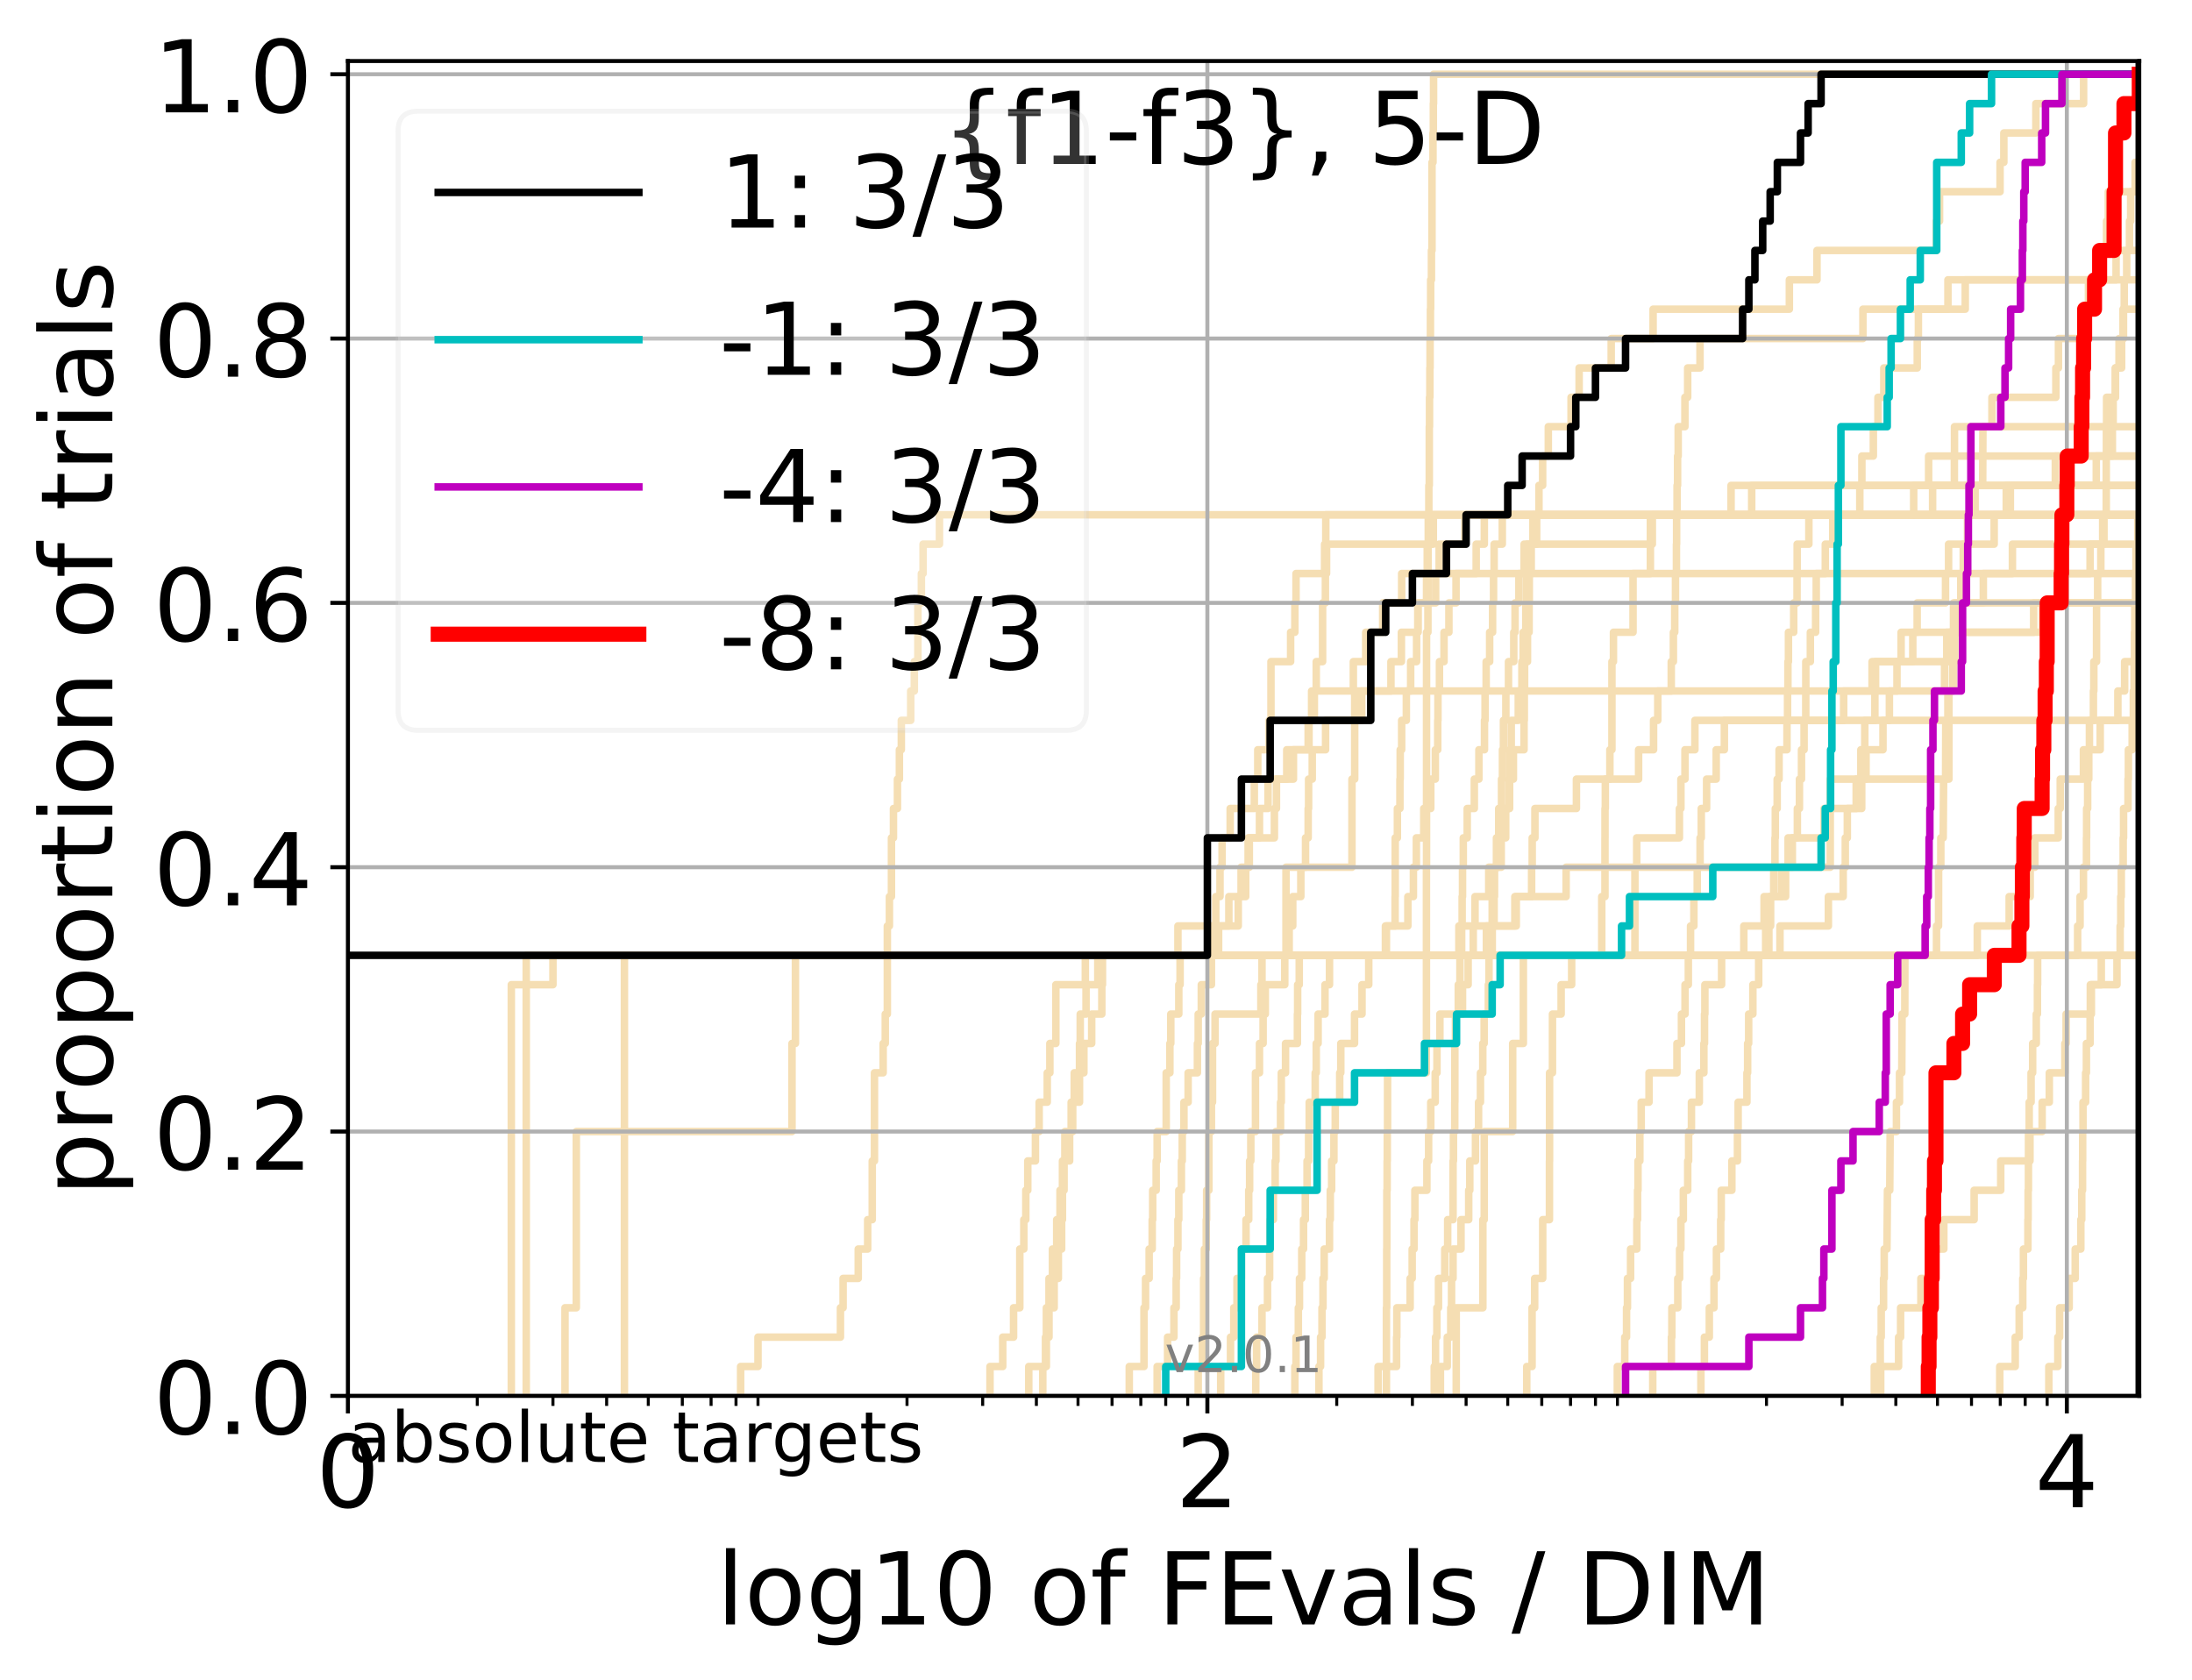 <?xml version="1.0" encoding="utf-8" standalone="no"?>
<!DOCTYPE svg PUBLIC "-//W3C//DTD SVG 1.1//EN"
  "http://www.w3.org/Graphics/SVG/1.1/DTD/svg11.dtd">
<!-- Created with matplotlib (http://matplotlib.org/) -->
<svg height="335pt" version="1.1" viewBox="0 0 437 335" width="437pt" xmlns="http://www.w3.org/2000/svg" xmlns:xlink="http://www.w3.org/1999/xlink">
 <defs>
  <style type="text/css">
*{stroke-linecap:butt;stroke-linejoin:round;}
  </style>
 </defs>
 <g id="figure_1">
  <g id="patch_1">
   <path d="M 0 335.188 
L 437.183 335.188 
L 437.183 0 
L 0 0 
z
" style="fill:#ffffff;"/>
  </g>
  <g id="axes_1">
   <g id="patch_2">
    <path d="M 69.362 278.276 
L 426.483 278.276 
L 426.483 12.164 
L 69.362 12.164 
z
" style="fill:#ffffff;"/>
   </g>
   <g id="line2d_1">
    <path clip-path="url(#pc6de70b573)" d="M 238.875 278.276 
L 238.875 272.421 
L 239.725 272.421 
L 239.725 266.566 
L 239.953 266.566 
L 239.953 260.711 
L 239.953 260.711 
L 239.953 254.855 
L 240.105 254.855 
L 240.105 249 
L 240.481 249 
L 240.481 243.145 
L 240.556 243.145 
L 240.556 237.29 
L 241.001 237.29 
L 241.001 231.435 
L 241.001 231.435 
L 241.001 225.58 
L 241.514 225.58 
L 241.514 219.725 
L 241.732 219.725 
L 241.732 213.87 
L 241.732 213.87 
L 241.732 208.015 
L 242.236 208.015 
L 242.236 202.16 
L 251.371 202.16 
L 251.371 196.305 
L 251.594 196.305 
L 251.594 190.45 
L 257.011 190.45 
L 257.011 184.595 
L 257.724 184.595 
L 257.724 178.74 
L 259.337 178.74 
L 259.337 172.885 
L 260.272 172.885 
L 260.272 167.03 
L 260.796 167.03 
L 260.796 161.175 
L 260.883 161.175 
L 260.883 155.32 
L 261.611 155.32 
L 261.611 149.465 
L 264.271 149.465 
L 264.271 143.61 
L 271.467 143.61 
L 271.467 137.754 
L 277.3 137.754 
L 277.3 131.899 
L 279.384 131.899 
L 279.384 126.044 
L 282.704 126.044 
L 282.704 120.189 
L 286.215 120.189 
L 286.215 114.334 
L 286.215 114.334 
L 286.215 114.334 
L 426.483 114.334 
" style="fill:none;stroke:#f5deb3;stroke-linecap:square;stroke-width:1.5;"/>
   </g>
   <g id="line2d_2">
    <path clip-path="url(#pc6de70b573)" d="M 290.317 278.276 
L 290.317 260.711 
L 295.627 260.711 
L 295.627 243.145 
L 295.898 243.145 
L 295.898 225.58 
L 301.57 225.58 
L 301.57 208.015 
L 303.697 208.015 
L 303.697 190.45 
L 325.942 190.45 
L 325.942 172.885 
L 364.881 172.885 
L 364.881 155.32 
L 388.54 155.32 
L 388.54 137.754 
L 389.454 137.754 
L 389.454 120.189 
L 389.454 120.189 
L 389.454 120.189 
L 426.483 120.189 
" style="fill:none;stroke:#f5deb3;stroke-linecap:square;stroke-width:1.5;"/>
   </g>
   <g id="line2d_3">
    <path clip-path="url(#pc6de70b573)" d="M 124.488 278.276 
L 124.488 272.421 
L 124.488 272.421 
L 124.488 266.566 
L 124.488 266.566 
L 124.488 260.711 
L 124.488 260.711 
L 124.488 254.855 
L 124.488 254.855 
L 124.488 249 
L 124.488 249 
L 124.488 243.145 
L 124.488 243.145 
L 124.488 237.29 
L 124.488 237.29 
L 124.488 231.435 
L 124.488 231.435 
L 124.488 225.58 
L 124.488 225.58 
L 124.488 219.725 
L 124.488 219.725 
L 124.488 213.87 
L 124.488 213.87 
L 124.488 208.015 
L 124.488 208.015 
L 124.488 202.16 
L 124.488 202.16 
L 124.488 196.305 
L 124.488 196.305 
L 124.488 190.45 
L 352.646 190.45 
L 352.646 184.595 
L 352.99 184.595 
L 352.99 178.74 
L 355.136 178.74 
L 355.136 172.885 
L 357.324 172.885 
L 357.324 167.03 
L 363.658 167.03 
L 363.658 161.175 
L 370.055 161.175 
L 370.055 155.32 
L 370.982 155.32 
L 370.982 149.465 
L 371.764 149.465 
L 371.764 143.61 
L 373.78 143.61 
L 373.78 137.754 
L 387.671 137.754 
L 387.671 131.899 
L 388.111 131.899 
L 388.111 126.044 
L 390.952 126.044 
L 390.952 120.189 
L 395.399 120.189 
L 395.399 114.334 
L 401.199 114.334 
L 401.199 108.479 
L 401.199 108.479 
L 401.199 108.479 
L 426.483 108.479 
" style="fill:none;stroke:#f5deb3;stroke-linecap:square;stroke-width:1.5;"/>
   </g>
   <g id="line2d_4">
    <path clip-path="url(#pc6de70b573)" d="M 230.689 278.276 
L 230.689 272.421 
L 232.773 272.421 
L 232.773 266.566 
L 234.04 266.566 
L 234.04 260.711 
L 234.483 260.711 
L 234.483 254.855 
L 234.57 254.855 
L 234.57 249 
L 234.833 249 
L 234.833 243.145 
L 235.007 243.145 
L 235.007 237.29 
L 235.523 237.29 
L 235.523 231.435 
L 235.694 231.435 
L 235.694 225.58 
L 236.033 225.58 
L 236.033 219.725 
L 236.867 219.725 
L 236.867 213.87 
L 238.718 213.87 
L 238.718 208.015 
L 238.875 208.015 
L 238.875 202.16 
L 239.495 202.16 
L 239.495 196.305 
L 241.514 196.305 
L 241.514 190.45 
L 276.199 190.45 
L 276.199 184.595 
L 278.126 184.595 
L 278.126 178.74 
L 278.153 178.74 
L 278.153 172.885 
L 278.153 172.885 
L 278.153 167.03 
L 278.586 167.03 
L 278.586 161.175 
L 279.093 161.175 
L 279.093 155.32 
L 279.146 155.32 
L 279.146 149.465 
L 279.436 149.465 
L 279.436 143.61 
L 280.37 143.61 
L 280.37 137.754 
L 281.231 137.754 
L 281.231 131.899 
L 282.414 131.899 
L 282.414 126.044 
L 282.656 126.044 
L 282.656 120.189 
L 284.398 120.189 
L 284.398 114.334 
L 284.536 114.334 
L 284.536 108.479 
L 285.306 108.479 
L 285.306 102.624 
L 285.306 102.624 
L 285.306 102.624 
L 426.483 102.624 
" style="fill:none;stroke:#f5deb3;stroke-linecap:square;stroke-width:1.5;"/>
   </g>
   <g id="line2d_5">
    <path clip-path="url(#pc6de70b573)" d="M 243.361 278.276 
L 243.361 272.421 
L 245.318 272.421 
L 245.318 266.566 
L 245.97 266.566 
L 245.97 260.711 
L 246.61 260.711 
L 246.61 254.855 
L 247.488 254.855 
L 247.488 249 
L 248.407 249 
L 248.407 243.145 
L 248.948 243.145 
L 248.948 237.29 
L 249.126 237.29 
L 249.126 231.435 
L 249.363 231.435 
L 249.363 225.58 
L 250.294 225.58 
L 250.294 219.725 
L 250.294 219.725 
L 250.294 213.87 
L 251.091 213.87 
L 251.091 208.015 
L 251.815 208.015 
L 251.815 202.16 
L 252.255 202.16 
L 252.255 196.305 
L 256.136 196.305 
L 256.136 190.45 
L 394.194 190.45 
L 394.194 184.595 
L 400.55 184.595 
L 400.55 178.74 
L 404.743 178.74 
L 404.743 172.885 
L 405.668 172.885 
L 405.668 167.03 
L 410.334 167.03 
L 410.334 161.175 
L 410.731 161.175 
L 410.731 155.32 
L 415.354 155.32 
L 415.354 149.465 
L 418.701 149.465 
L 418.701 143.61 
L 422.223 143.61 
L 422.223 137.754 
L 423.571 137.754 
L 423.571 131.899 
L 425.997 131.899 
L 425.997 126.044 
L 428.303 126.044 
L 428.303 120.189 
L 428.524 120.189 
L 428.524 114.334 
L 438.183 114.334 
" style="fill:none;stroke:#f5deb3;stroke-linecap:square;stroke-width:1.5;"/>
   </g>
   <g id="line2d_6"/>
   <g id="line2d_7">
    <path clip-path="url(#pc6de70b573)" d="M 258.145 278.276 
L 258.145 272.421 
L 258.378 272.421 
L 258.378 266.566 
L 258.837 266.566 
L 258.837 260.711 
L 259.065 260.711 
L 259.065 254.855 
L 259.517 254.855 
L 259.517 249 
L 259.874 249 
L 259.874 243.145 
L 260.228 243.145 
L 260.228 237.29 
L 260.579 237.29 
L 260.579 231.435 
L 260.883 231.435 
L 260.883 225.58 
L 261.012 225.58 
L 261.012 219.725 
L 262.2 219.725 
L 262.2 213.87 
L 262.409 213.87 
L 262.409 208.015 
L 262.78 208.015 
L 262.78 202.16 
L 264.153 202.16 
L 264.153 196.305 
L 265.053 196.305 
L 265.053 190.45 
L 297.5 190.45 
L 297.5 184.595 
L 297.87 184.595 
L 297.87 178.74 
L 297.95 178.74 
L 297.95 172.885 
L 298.332 172.885 
L 298.332 167.03 
L 298.787 167.03 
L 298.787 161.175 
L 299.346 161.175 
L 299.346 155.32 
L 299.53 155.32 
L 299.53 149.465 
L 299.728 149.465 
L 299.728 143.61 
L 300.212 143.61 
L 300.212 137.754 
L 300.735 137.754 
L 300.735 131.899 
L 301.787 131.899 
L 301.787 126.044 
L 302.046 126.044 
L 302.046 120.189 
L 302.81 120.189 
L 302.81 114.334 
L 303.847 114.334 
L 303.847 108.479 
L 329.411 108.479 
L 329.411 102.624 
L 399.972 102.624 
L 399.972 96.769 
L 417.917 96.769 
L 417.917 90.914 
L 436.063 90.914 
L 436.063 85.059 
L 438.183 85.059 
" style="fill:none;stroke:#f5deb3;stroke-linecap:square;stroke-width:1.5;"/>
   </g>
   <g id="line2d_8">
    <path clip-path="url(#pc6de70b573)" d="M 398.673 278.276 
L 398.673 272.421 
L 401.76 272.421 
L 401.76 266.566 
L 402.549 266.566 
L 402.549 260.711 
L 403.261 260.711 
L 403.261 254.855 
L 403.393 254.855 
L 403.393 249 
L 404.288 249 
L 404.288 243.145 
L 404.333 243.145 
L 404.333 237.29 
L 404.39 237.29 
L 404.39 231.435 
L 404.405 231.435 
L 404.405 225.58 
L 404.545 225.58 
L 404.545 219.725 
L 404.918 219.725 
L 404.918 213.87 
L 405.232 213.87 
L 405.232 208.015 
L 405.957 208.015 
L 405.957 202.16 
L 406.183 202.16 
L 406.183 196.305 
L 406.226 196.305 
L 406.226 190.45 
L 414.198 190.45 
L 414.198 184.595 
L 414.686 184.595 
L 414.686 178.74 
L 415.358 178.74 
L 415.358 172.885 
L 415.964 172.885 
L 415.964 167.03 
L 415.992 167.03 
L 415.992 161.175 
L 416.198 161.175 
L 416.198 155.32 
L 416.422 155.32 
L 416.422 149.465 
L 416.552 149.465 
L 416.552 143.61 
L 417.344 143.61 
L 417.344 137.754 
L 417.429 137.754 
L 417.429 131.899 
L 417.97 131.899 
L 417.97 126.044 
L 417.973 126.044 
L 417.973 120.189 
L 418.188 120.189 
L 418.188 114.334 
L 418.826 114.334 
L 418.826 108.479 
L 419.455 108.479 
L 419.455 102.624 
L 419.905 102.624 
L 419.905 96.769 
L 419.906 96.769 
L 419.906 90.914 
L 419.933 90.914 
L 419.933 85.059 
L 419.969 85.059 
L 419.969 79.204 
L 421.752 79.204 
L 421.752 73.349 
L 422.453 73.349 
L 422.453 67.494 
L 423.344 67.494 
L 423.344 61.639 
L 423.492 61.639 
L 423.492 55.784 
L 423.982 55.784 
L 423.982 49.929 
L 424.538 49.929 
L 424.538 44.074 
L 424.771 44.074 
L 424.771 38.219 
L 438.183 38.219 
" style="fill:none;stroke:#f5deb3;stroke-linecap:square;stroke-width:1.5;"/>
   </g>
   <g id="line2d_9">
    <path clip-path="url(#pc6de70b573)" d="M 250.352 278.276 
L 250.352 272.421 
L 250.524 272.421 
L 250.524 266.566 
L 251.594 266.566 
L 251.594 260.711 
L 252.688 260.711 
L 252.688 254.855 
L 253.117 254.855 
L 253.117 249 
L 253.224 249 
L 253.224 243.145 
L 253.856 243.145 
L 253.856 237.29 
L 254.22 237.29 
L 254.22 231.435 
L 254.375 231.435 
L 254.375 225.58 
L 255.291 225.58 
L 255.291 219.725 
L 255.442 219.725 
L 255.442 213.87 
L 256.284 213.87 
L 256.284 208.015 
L 258.654 208.015 
L 258.654 202.16 
L 258.7 202.16 
L 258.7 196.305 
L 259.02 196.305 
L 259.02 190.45 
L 290.843 190.45 
L 290.843 184.595 
L 291.494 184.595 
L 291.494 178.74 
L 291.57 178.74 
L 291.57 172.885 
L 291.722 172.885 
L 291.722 167.03 
L 292.507 167.03 
L 292.507 161.175 
L 293.922 161.175 
L 293.922 155.32 
L 294.836 155.32 
L 294.836 149.465 
L 295.948 149.465 
L 295.948 143.61 
L 296.066 143.61 
L 296.066 137.754 
L 296.284 137.754 
L 296.284 131.899 
L 296.979 131.899 
L 296.979 126.044 
L 297.565 126.044 
L 297.565 120.189 
L 297.758 120.189 
L 297.758 114.334 
L 297.87 114.334 
L 297.87 108.479 
L 299.499 108.479 
L 299.499 102.624 
L 385.287 102.624 
L 385.287 96.769 
L 409.754 96.769 
L 409.754 90.914 
L 421.125 90.914 
L 421.125 85.059 
L 421.281 85.059 
L 421.281 79.204 
L 421.707 79.204 
L 421.707 73.349 
L 422.97 73.349 
L 422.97 67.494 
L 423.252 67.494 
L 423.252 61.639 
L 429.886 61.639 
L 429.886 55.784 
L 429.893 55.784 
L 429.893 49.929 
L 431.795 49.929 
L 431.795 44.074 
L 433.721 44.074 
L 433.721 38.219 
L 438.183 38.219 
" style="fill:none;stroke:#f5deb3;stroke-linecap:square;stroke-width:1.5;"/>
   </g>
   <g id="line2d_10">
    <path clip-path="url(#pc6de70b573)" d="M 374.942 278.276 
L 374.942 272.421 
L 378.504 272.421 
L 378.504 266.566 
L 378.907 266.566 
L 378.907 260.711 
L 382.952 260.711 
L 382.952 254.855 
L 384.44 254.855 
L 384.44 249 
L 387.526 249 
L 387.526 243.145 
L 393.568 243.145 
L 393.568 237.29 
L 398.867 237.29 
L 398.867 231.435 
L 404.698 231.435 
L 404.698 225.58 
L 407.123 225.58 
L 407.123 219.725 
L 408.554 219.725 
L 408.554 213.87 
L 411.656 213.87 
L 411.656 208.015 
L 411.902 208.015 
L 411.902 202.16 
L 416.937 202.16 
L 416.937 196.305 
L 422.042 196.305 
L 422.042 190.45 
L 433.938 190.45 
L 433.938 184.595 
L 438.183 184.595 
" style="fill:none;stroke:#f5deb3;stroke-linecap:square;stroke-width:1.5;"/>
   </g>
   <g id="line2d_11">
    <path clip-path="url(#pc6de70b573)" d="M 225.132 278.276 
L 225.132 272.421 
L 228.067 272.421 
L 228.067 266.566 
L 228.067 266.566 
L 228.067 260.711 
L 228.379 260.711 
L 228.379 254.855 
L 229.097 254.855 
L 229.097 249 
L 229.702 249 
L 229.702 243.145 
L 229.802 243.145 
L 229.802 237.29 
L 230.494 237.29 
L 230.494 231.435 
L 230.689 231.435 
L 230.689 225.58 
L 232.495 225.58 
L 232.495 219.725 
L 232.495 219.725 
L 232.495 213.87 
L 233.23 213.87 
L 233.23 208.015 
L 233.412 208.015 
L 233.412 202.16 
L 235.007 202.16 
L 235.007 196.305 
L 235.266 196.305 
L 235.266 190.45 
L 438.183 190.45 
" style="fill:none;stroke:#f5deb3;stroke-linecap:square;stroke-width:1.5;"/>
   </g>
   <g id="line2d_12">
    <path clip-path="url(#pc6de70b573)" d="M 104.914 278.276 
L 104.914 272.421 
L 104.914 272.421 
L 104.914 266.566 
L 104.914 266.566 
L 104.914 260.711 
L 104.914 260.711 
L 104.914 254.855 
L 104.914 254.855 
L 104.914 249 
L 104.914 249 
L 104.914 243.145 
L 104.914 243.145 
L 104.914 237.29 
L 104.914 237.29 
L 104.914 231.435 
L 104.914 231.435 
L 104.914 225.58 
L 104.914 225.58 
L 104.914 219.725 
L 104.914 219.725 
L 104.914 213.87 
L 104.914 213.87 
L 104.914 208.015 
L 104.914 208.015 
L 104.914 202.16 
L 104.914 202.16 
L 104.914 196.305 
L 104.914 196.305 
L 104.914 190.45 
L 241.514 190.45 
L 241.514 184.595 
L 242.378 184.595 
L 242.378 178.74 
L 243.222 178.74 
L 243.222 172.885 
L 243.637 172.885 
L 243.637 167.03 
L 245.252 167.03 
L 245.252 161.175 
L 250.064 161.175 
L 250.064 155.32 
L 250.752 155.32 
L 250.752 149.465 
L 253.011 149.465 
L 253.011 143.61 
L 253.383 143.61 
L 253.383 137.754 
L 253.383 137.754 
L 253.383 131.899 
L 257.298 131.899 
L 257.298 126.044 
L 258.145 126.044 
L 258.145 120.189 
L 258.378 120.189 
L 258.378 114.334 
L 264.073 114.334 
L 264.073 108.479 
L 264.311 108.479 
L 264.311 102.624 
L 264.311 102.624 
L 264.311 102.624 
L 426.483 102.624 
" style="fill:none;stroke:#f5deb3;stroke-linecap:square;stroke-width:1.5;"/>
   </g>
   <g id="line2d_13">
    <path clip-path="url(#pc6de70b573)" d="M 304.375 278.276 
L 304.375 272.421 
L 305.435 272.421 
L 305.435 266.566 
L 305.435 266.566 
L 305.435 260.711 
L 305.954 260.711 
L 305.954 254.855 
L 307.555 254.855 
L 307.555 249 
L 307.555 249 
L 307.555 243.145 
L 308.901 243.145 
L 308.901 237.29 
L 308.901 237.29 
L 308.901 231.435 
L 308.924 231.435 
L 308.924 225.58 
L 308.924 225.58 
L 308.924 219.725 
L 308.924 219.725 
L 308.924 213.87 
L 309.503 213.87 
L 309.503 208.015 
L 309.503 208.015 
L 309.503 202.16 
L 311.23 202.16 
L 311.23 196.305 
L 313.328 196.305 
L 313.328 190.45 
L 319.327 190.45 
L 319.327 184.595 
L 319.327 184.595 
L 319.327 178.74 
L 319.969 178.74 
L 319.969 172.885 
L 319.969 172.885 
L 319.969 167.03 
L 319.977 167.03 
L 319.977 161.175 
L 320.039 161.175 
L 320.039 155.32 
L 320.946 155.32 
L 320.946 149.465 
L 321.357 149.465 
L 321.357 143.61 
L 321.357 143.61 
L 321.357 137.754 
L 321.357 137.754 
L 321.357 131.899 
L 321.662 131.899 
L 321.662 126.044 
L 325.564 126.044 
L 325.564 120.189 
L 325.564 120.189 
L 325.564 114.334 
L 329.025 114.334 
L 329.025 108.479 
L 329.025 108.479 
L 329.025 102.624 
L 329.025 102.624 
L 329.025 102.624 
L 426.483 102.624 
" style="fill:none;stroke:#f5deb3;stroke-linecap:square;stroke-width:1.5;"/>
   </g>
   <g id="line2d_14">
    <path clip-path="url(#pc6de70b573)" d="M 197.368 278.276 
L 197.368 272.421 
L 199.904 272.421 
L 199.904 266.566 
L 202.067 266.566 
L 202.067 260.711 
L 203.308 260.711 
L 203.308 254.855 
L 203.308 254.855 
L 203.308 249 
L 204.112 249 
L 204.112 243.145 
L 204.508 243.145 
L 204.508 237.29 
L 204.9 237.29 
L 204.9 231.435 
L 206.426 231.435 
L 206.426 225.58 
L 207.167 225.58 
L 207.167 219.725 
L 208.781 219.725 
L 208.781 213.87 
L 209.304 213.87 
L 209.304 208.015 
L 210.496 208.015 
L 210.496 202.16 
L 210.496 202.16 
L 210.496 196.305 
L 216.374 196.305 
L 216.374 190.45 
L 296.334 190.45 
L 296.334 184.595 
L 302.003 184.595 
L 302.003 178.74 
L 312.223 178.74 
L 312.223 172.885 
L 326.294 172.885 
L 326.294 167.03 
L 334.809 167.03 
L 334.809 161.175 
L 335.11 161.175 
L 335.11 155.32 
L 335.919 155.32 
L 335.919 149.465 
L 337.898 149.465 
L 337.898 143.61 
L 367.555 143.61 
L 367.555 137.754 
L 373.915 137.754 
L 373.915 131.899 
L 388.651 131.899 
L 388.651 126.044 
L 407.179 126.044 
L 407.179 120.189 
L 407.179 120.189 
L 407.179 120.189 
L 426.483 120.189 
" style="fill:none;stroke:#f5deb3;stroke-linecap:square;stroke-width:1.5;"/>
   </g>
   <g id="line2d_15">
    <path clip-path="url(#pc6de70b573)" style="fill:none;stroke:#f5deb3;stroke-linecap:square;stroke-width:1.5;"/>
   </g>
   <g id="line2d_16">
    <path clip-path="url(#pc6de70b573)" d="M 287.167 278.276 
L 287.167 272.421 
L 288.529 272.421 
L 288.529 266.566 
L 289.222 266.566 
L 289.222 260.711 
L 289.383 260.711 
L 289.383 254.855 
L 289.684 254.855 
L 289.684 249 
L 291.266 249 
L 291.266 243.145 
L 292.801 243.145 
L 292.801 237.29 
L 293.021 237.29 
L 293.021 231.435 
L 294.152 231.435 
L 294.152 225.58 
L 294.767 225.58 
L 294.767 219.725 
L 295.147 219.725 
L 295.147 213.87 
L 295.61 213.87 
L 295.61 208.015 
L 295.881 208.015 
L 295.881 202.16 
L 296.716 202.16 
L 296.716 196.305 
L 296.848 196.305 
L 296.848 190.45 
L 296.946 190.45 
L 296.946 184.595 
L 297.484 184.595 
L 297.484 178.74 
L 297.774 178.74 
L 297.774 172.885 
L 299.284 172.885 
L 299.284 167.03 
L 300.182 167.03 
L 300.182 161.175 
L 300.957 161.175 
L 300.957 155.32 
L 301.715 155.32 
L 301.715 149.465 
L 303.834 149.465 
L 303.834 143.61 
L 303.888 143.61 
L 303.888 137.754 
L 303.943 137.754 
L 303.943 131.899 
L 304.523 131.899 
L 304.523 126.044 
L 304.843 126.044 
L 304.843 120.189 
L 304.883 120.189 
L 304.883 114.334 
L 305.265 114.334 
L 305.265 108.479 
L 305.605 108.479 
L 305.605 102.624 
L 306.808 102.624 
L 306.808 96.769 
L 307.543 96.769 
L 307.543 90.914 
L 308.674 90.914 
L 308.674 85.059 
L 313.211 85.059 
L 313.211 79.204 
L 314.819 79.204 
L 314.819 73.349 
L 321.212 73.349 
L 321.212 67.494 
L 329.562 67.494 
L 329.562 61.639 
L 356.729 61.639 
L 356.729 55.784 
L 362.238 55.784 
L 362.238 49.929 
L 386.038 49.929 
L 386.038 44.074 
L 386.67 44.074 
L 386.67 38.219 
L 398.733 38.219 
L 398.733 32.364 
L 399.489 32.364 
L 399.489 26.509 
L 405.875 26.509 
L 405.875 20.653 
L 415.39 20.653 
L 415.39 14.798 
L 415.39 14.798 
L 415.39 14.798 
L 426.483 14.798 
" style="fill:none;stroke:#f5deb3;stroke-linecap:square;stroke-width:1.5;"/>
   </g>
   <g id="line2d_17">
    <path clip-path="url(#pc6de70b573)" d="M 339.096 278.276 
L 339.096 272.421 
L 339.793 272.421 
L 339.793 266.566 
L 340.771 266.566 
L 340.771 260.711 
L 341.704 260.711 
L 341.704 254.855 
L 342.189 254.855 
L 342.189 249 
L 343.04 249 
L 343.04 243.145 
L 343.145 243.145 
L 343.145 237.29 
L 345.264 237.29 
L 345.264 231.435 
L 346.381 231.435 
L 346.381 225.58 
L 346.519 225.58 
L 346.519 219.725 
L 348.27 219.725 
L 348.27 213.87 
L 348.41 213.87 
L 348.41 208.015 
L 348.616 208.015 
L 348.616 202.16 
L 349.453 202.16 
L 349.453 196.305 
L 350.612 196.305 
L 350.612 190.45 
L 352.005 190.45 
L 352.005 184.595 
L 352.859 184.595 
L 352.859 178.74 
L 355.988 178.74 
L 355.988 172.885 
L 356.475 172.885 
L 356.475 167.03 
L 358.324 167.03 
L 358.324 161.175 
L 358.738 161.175 
L 358.738 155.32 
L 359.15 155.32 
L 359.15 149.465 
L 359.665 149.465 
L 359.665 143.61 
L 360.001 143.61 
L 360.001 137.754 
L 360.01 137.754 
L 360.01 131.899 
L 360.915 131.899 
L 360.915 126.044 
L 361.964 126.044 
L 361.964 120.189 
L 362.09 120.189 
L 362.09 114.334 
L 363.895 114.334 
L 363.895 108.479 
L 365.385 108.479 
L 365.385 102.624 
L 365.385 102.624 
L 365.385 102.624 
L 426.483 102.624 
" style="fill:none;stroke:#f5deb3;stroke-linecap:square;stroke-width:1.5;"/>
   </g>
   <g id="line2d_18">
    <path clip-path="url(#pc6de70b573)" d="M 101.936 278.276 
L 101.936 272.421 
L 101.936 272.421 
L 101.936 266.566 
L 101.936 266.566 
L 101.936 260.711 
L 101.936 260.711 
L 101.936 254.855 
L 101.936 254.855 
L 101.936 249 
L 101.936 249 
L 101.936 243.145 
L 101.936 243.145 
L 101.936 237.29 
L 101.936 237.29 
L 101.936 231.435 
L 101.936 231.435 
L 101.936 225.58 
L 101.936 225.58 
L 101.936 219.725 
L 101.936 219.725 
L 101.936 213.87 
L 101.936 213.87 
L 101.936 208.015 
L 101.936 208.015 
L 101.936 202.16 
L 101.936 202.16 
L 101.936 196.305 
L 110.238 196.305 
L 110.238 190.45 
L 354.856 190.45 
L 354.856 184.595 
L 364.509 184.595 
L 364.509 178.74 
L 367.459 178.74 
L 367.459 172.885 
L 367.879 172.885 
L 367.879 167.03 
L 368.286 167.03 
L 368.286 161.175 
L 371.157 161.175 
L 371.157 155.32 
L 372.018 155.32 
L 372.018 149.465 
L 375.393 149.465 
L 375.393 143.61 
L 376.672 143.61 
L 376.672 137.754 
L 378.185 137.754 
L 378.185 131.899 
L 381.335 131.899 
L 381.335 126.044 
L 405.432 126.044 
L 405.432 120.189 
L 411.171 120.189 
L 411.171 114.334 
L 416.686 114.334 
L 416.686 108.479 
L 419.191 108.479 
L 419.191 102.624 
L 419.191 102.624 
L 419.191 102.624 
L 426.483 102.624 
" style="fill:none;stroke:#f5deb3;stroke-linecap:square;stroke-width:1.5;"/>
   </g>
   <g id="line2d_19">
    <path clip-path="url(#pc6de70b573)" d="M 373.657 278.276 
L 373.657 276.324 
L 373.657 276.324 
L 373.657 276.324 
L 373.657 274.372 
L 373.657 274.372 
L 373.657 274.372 
L 373.657 272.421 
L 374.855 272.421 
L 374.855 266.566 
L 375.042 266.566 
L 375.042 260.711 
L 375.508 260.711 
L 375.508 254.855 
L 375.639 254.855 
L 375.639 249 
L 376.187 249 
L 376.287 237.29 
L 376.743 237.29 
L 376.826 225.58 
L 378.078 225.58 
L 378.078 219.725 
L 378.685 219.725 
L 378.685 213.87 
L 379.142 213.87 
L 379.199 202.16 
L 379.744 202.16 
L 379.763 190.45 
L 386.065 190.45 
L 386.065 184.595 
L 386.47 184.595 
L 386.485 172.885 
L 386.926 172.885 
L 386.926 167.03 
L 387.398 167.03 
L 387.483 155.32 
L 387.874 155.32 
L 387.908 143.61 
L 388.336 143.61 
L 388.336 137.754 
L 389.286 137.754 
L 389.286 131.899 
L 389.708 131.899 
L 389.712 120.189 
L 390.905 120.189 
L 390.905 114.334 
L 391.397 114.334 
L 391.397 108.479 
L 392.236 108.479 
L 392.236 102.624 
L 393.758 102.624 
L 393.758 96.769 
L 395.271 96.769 
L 395.32 85.059 
L 397.119 85.059 
L 397.119 79.204 
L 409.863 79.204 
L 409.863 73.349 
L 410.374 73.349 
L 410.374 67.494 
L 415.927 67.494 
L 415.927 61.639 
L 416.353 61.639 
L 416.353 55.784 
L 418.788 55.784 
L 418.788 49.929 
L 419.966 49.929 
L 419.966 44.074 
L 420.31 44.074 
L 420.31 38.219 
L 425.659 38.219 
L 425.659 32.364 
L 429.261 32.364 
L 429.261 26.509 
L 438.013 26.509 
L 438.013 20.653 
L 438.183 20.653 
L 438.183 20.653 
" style="fill:none;stroke:#f5deb3;stroke-linecap:square;stroke-width:1.5;"/>
   </g>
   <g id="line2d_20">
    <path clip-path="url(#pc6de70b573)" d="M 205.094 278.276 
L 205.094 272.421 
L 208.428 272.421 
L 208.428 266.566 
L 208.605 266.566 
L 208.605 260.711 
L 209.13 260.711 
L 209.13 254.855 
L 209.819 254.855 
L 209.819 249 
L 210.663 249 
L 210.663 243.145 
L 211.324 243.145 
L 211.324 237.29 
L 211.813 237.29 
L 211.813 231.435 
L 213.241 231.435 
L 213.241 225.58 
L 213.551 225.58 
L 213.551 219.725 
L 215.212 219.725 
L 215.212 213.87 
L 216.087 213.87 
L 216.087 208.015 
L 217.641 208.015 
L 217.641 202.16 
L 219.66 202.16 
L 219.66 196.305 
L 219.79 196.305 
L 219.79 190.45 
L 234.833 190.45 
L 234.833 184.595 
L 244.988 184.595 
L 244.988 178.74 
L 247.426 178.74 
L 247.426 172.885 
L 248.828 172.885 
L 248.828 167.03 
L 254.065 167.03 
L 254.065 161.175 
L 254.478 161.175 
L 254.478 155.32 
L 256.528 155.32 
L 256.528 149.465 
L 260.796 149.465 
L 260.796 143.61 
L 262.033 143.61 
L 262.033 137.754 
L 269.803 137.754 
L 269.803 131.899 
L 272.272 131.899 
L 272.272 126.044 
L 275.65 126.044 
L 275.65 120.189 
L 279.436 120.189 
L 279.436 114.334 
L 286.91 114.334 
L 286.91 108.479 
L 292.041 108.479 
L 292.041 102.624 
L 345.107 102.624 
L 345.107 96.769 
L 384.493 96.769 
L 384.493 90.914 
L 437.615 90.914 
L 437.615 85.059 
L 437.615 85.059 
" style="fill:none;stroke:#f5deb3;stroke-linecap:square;stroke-width:1.5;"/>
   </g>
   <g id="line2d_21">
    <path clip-path="url(#pc6de70b573)" d="M 276.399 278.276 
L 276.399 272.421 
L 276.399 272.421 
L 276.399 266.566 
L 276.399 266.566 
L 276.399 260.711 
L 276.456 260.711 
L 276.456 254.855 
L 276.456 254.855 
L 276.456 249 
L 276.484 249 
L 276.484 243.145 
L 276.484 243.145 
L 276.484 237.29 
L 276.541 237.29 
L 276.541 231.435 
L 276.57 231.435 
L 276.57 225.58 
L 276.626 225.58 
L 276.626 219.725 
L 276.626 219.725 
L 276.626 213.87 
L 284.352 213.87 
L 284.352 208.015 
L 284.375 208.015 
L 284.375 202.16 
L 284.375 202.16 
L 284.375 196.305 
L 284.375 196.305 
L 284.375 190.45 
L 284.375 190.45 
L 284.375 184.595 
L 284.375 184.595 
L 284.375 178.74 
L 284.375 178.74 
L 284.375 172.885 
L 284.398 172.885 
L 284.398 167.03 
L 284.398 167.03 
L 284.398 161.175 
L 284.398 161.175 
L 284.398 155.32 
L 284.398 155.32 
L 284.398 149.465 
L 284.398 149.465 
L 284.398 143.61 
L 284.398 143.61 
L 284.398 137.754 
L 284.398 137.754 
L 284.398 131.899 
L 284.398 131.899 
L 284.398 126.044 
L 284.673 126.044 
L 284.673 120.189 
L 284.696 120.189 
L 284.696 114.334 
L 284.696 114.334 
L 284.696 108.479 
L 284.741 108.479 
L 284.741 102.624 
L 284.855 102.624 
L 284.855 96.769 
L 284.946 96.769 
L 284.946 90.914 
L 284.946 90.914 
L 284.946 85.059 
L 284.991 85.059 
L 284.991 79.204 
L 285.059 79.204 
L 285.059 73.349 
L 285.104 73.349 
L 285.104 67.494 
L 285.172 67.494 
L 285.172 61.639 
L 285.217 61.639 
L 285.217 55.784 
L 285.374 55.784 
L 285.374 49.929 
L 285.486 49.929 
L 285.486 44.074 
L 285.486 44.074 
L 285.486 38.219 
L 285.486 38.219 
L 285.486 32.364 
L 285.686 32.364 
L 285.686 26.509 
L 285.753 26.509 
L 285.753 20.653 
L 285.797 20.653 
L 285.797 14.798 
L 285.797 14.798 
L 285.797 14.798 
L 426.483 14.798 
" style="fill:none;stroke:#f5deb3;stroke-linecap:square;stroke-width:1.5;"/>
   </g>
   <g id="line2d_22">
    <path clip-path="url(#pc6de70b573)" d="M 207.893 278.276 
L 207.893 272.421 
L 208.605 272.421 
L 208.605 266.566 
L 209.13 266.566 
L 209.13 260.711 
L 210.159 260.711 
L 210.159 254.855 
L 210.995 254.855 
L 210.995 249 
L 211.651 249 
L 211.651 243.145 
L 211.813 243.145 
L 211.813 237.29 
L 212.135 237.29 
L 212.135 231.435 
L 212.295 231.435 
L 212.295 225.58 
L 213.859 225.58 
L 213.859 219.725 
L 214.164 219.725 
L 214.164 213.87 
L 215.212 213.87 
L 215.212 208.015 
L 215.359 208.015 
L 215.359 202.16 
L 216.517 202.16 
L 216.517 196.305 
L 218.865 196.305 
L 218.865 190.45 
L 242.943 190.45 
L 242.943 184.595 
L 246.863 184.595 
L 246.863 178.74 
L 248.347 178.74 
L 248.347 172.885 
L 249.067 172.885 
L 249.067 167.03 
L 251.091 167.03 
L 251.091 161.175 
L 252.796 161.175 
L 252.796 155.32 
L 257.865 155.32 
L 257.865 149.465 
L 260.969 149.465 
L 260.969 143.61 
L 261.484 143.61 
L 261.484 137.754 
L 262.409 137.754 
L 262.409 131.899 
L 263.674 131.899 
L 263.674 126.044 
L 263.674 126.044 
L 263.674 120.189 
L 264.232 120.189 
L 264.232 114.334 
L 264.468 114.334 
L 264.468 108.479 
L 285.753 108.479 
L 285.753 102.624 
L 438.183 102.624 
" style="fill:none;stroke:#f5deb3;stroke-linecap:square;stroke-width:1.5;"/>
   </g>
   <g id="line2d_23">
    <path clip-path="url(#pc6de70b573)" d="M 329.493 278.276 
L 329.493 272.421 
L 333.209 272.421 
L 333.209 266.566 
L 333.302 266.566 
L 333.302 260.711 
L 334.487 260.711 
L 334.487 254.855 
L 334.845 254.855 
L 334.845 249 
L 335.105 249 
L 335.105 243.145 
L 335.59 243.145 
L 335.59 237.29 
L 336.468 237.29 
L 336.468 231.435 
L 336.644 231.435 
L 336.644 225.58 
L 337.21 225.58 
L 337.21 219.725 
L 338.778 219.725 
L 338.778 213.87 
L 339.689 213.87 
L 339.689 208.015 
L 339.814 208.015 
L 339.814 202.16 
L 339.886 202.16 
L 339.886 196.305 
L 343.22 196.305 
L 343.22 190.45 
L 347.65 190.45 
L 347.65 184.595 
L 351.69 184.595 
L 351.69 178.74 
L 353.611 178.74 
L 353.611 172.885 
L 353.857 172.885 
L 353.857 167.03 
L 353.928 167.03 
L 353.928 161.175 
L 354.302 161.175 
L 354.302 155.32 
L 354.679 155.32 
L 354.679 149.465 
L 356.256 149.465 
L 356.256 143.61 
L 356.369 143.61 
L 356.369 137.754 
L 356.442 137.754 
L 356.442 131.899 
L 356.548 131.899 
L 356.548 126.044 
L 357.595 126.044 
L 357.595 120.189 
L 358.261 120.189 
L 358.261 114.334 
L 358.283 114.334 
L 358.283 108.479 
L 360.619 108.479 
L 360.619 102.624 
L 370.775 102.624 
L 370.775 96.769 
L 371.188 96.769 
L 371.188 90.914 
L 373.471 90.914 
L 373.471 85.059 
L 374.395 85.059 
L 374.395 79.204 
L 375.56 79.204 
L 375.56 73.349 
L 382.228 73.349 
L 382.228 67.494 
L 382.455 67.494 
L 382.455 61.639 
L 391.795 61.639 
L 391.795 55.784 
L 391.795 55.784 
L 391.795 55.784 
L 426.483 55.784 
" style="fill:none;stroke:#f5deb3;stroke-linecap:square;stroke-width:1.5;"/>
   </g>
   <g id="line2d_24">
    <path clip-path="url(#pc6de70b573)" d="M 274.737 278.276 
L 274.737 272.421 
L 278.424 272.421 
L 278.424 266.566 
L 278.478 266.566 
L 278.478 260.711 
L 281.131 260.711 
L 281.131 254.855 
L 281.531 254.855 
L 281.531 249 
L 281.901 249 
L 281.901 243.145 
L 282.073 243.145 
L 282.073 237.29 
L 284.467 237.29 
L 284.467 231.435 
L 284.809 231.435 
L 284.809 225.58 
L 285.239 225.58 
L 285.239 219.725 
L 286.128 219.725 
L 286.128 213.87 
L 286.477 213.87 
L 286.477 208.015 
L 287.06 208.015 
L 287.06 202.16 
L 291.57 202.16 
L 291.57 196.305 
L 292.691 196.305 
L 292.691 190.45 
L 293.707 190.45 
L 293.707 184.595 
L 294.064 184.595 
L 294.064 178.74 
L 296.798 178.74 
L 296.798 172.885 
L 298.756 172.885 
L 298.756 167.03 
L 298.912 167.03 
L 298.912 161.175 
L 300.824 161.175 
L 300.824 155.32 
L 300.957 155.32 
L 300.957 149.465 
L 301.279 149.465 
L 301.279 143.61 
L 302.684 143.61 
L 302.684 137.754 
L 303.408 137.754 
L 303.408 131.899 
L 303.656 131.899 
L 303.656 126.044 
L 304.187 126.044 
L 304.187 120.189 
L 304.308 120.189 
L 304.308 114.334 
L 304.469 114.334 
L 304.469 108.479 
L 306.352 108.479 
L 306.352 102.624 
L 381.515 102.624 
L 381.515 96.769 
L 438.183 96.769 
" style="fill:none;stroke:#f5deb3;stroke-linecap:square;stroke-width:1.5;"/>
   </g>
   <g id="line2d_25">
    <path clip-path="url(#pc6de70b573)" d="M 408.455 278.276 
L 408.455 272.421 
L 410.253 272.421 
L 410.253 266.566 
L 410.611 266.566 
L 410.611 260.711 
L 412.512 260.711 
L 412.512 254.855 
L 413.718 254.855 
L 413.718 249 
L 414.834 249 
L 414.834 243.145 
L 415.021 243.145 
L 415.021 237.29 
L 415.177 237.29 
L 415.177 231.435 
L 415.2 231.435 
L 415.2 225.58 
L 415.269 225.58 
L 415.269 219.725 
L 415.792 219.725 
L 415.792 213.87 
L 415.949 213.87 
L 415.949 208.015 
L 416.688 208.015 
L 416.688 202.16 
L 416.731 202.16 
L 416.731 196.305 
L 418.916 196.305 
L 418.916 190.45 
L 422.676 190.45 
L 422.676 184.595 
L 422.798 184.595 
L 422.798 178.74 
L 422.904 178.74 
L 422.904 172.885 
L 423.28 172.885 
L 423.28 167.03 
L 423.357 167.03 
L 423.357 161.175 
L 424.244 161.175 
L 424.244 155.32 
L 424.318 155.32 
L 424.318 149.465 
L 425.07 149.465 
L 425.07 143.61 
L 425.302 143.61 
L 425.302 137.754 
L 425.451 137.754 
L 425.451 131.899 
L 425.536 131.899 
L 425.536 126.044 
L 425.594 126.044 
L 425.594 120.189 
L 425.738 120.189 
L 425.738 114.334 
L 425.823 114.334 
L 425.823 108.479 
L 426.194 108.479 
L 426.194 102.624 
L 426.632 102.624 
L 426.632 96.769 
L 426.757 96.769 
L 426.757 90.914 
L 428.369 90.914 
L 428.369 85.059 
L 429.183 85.059 
L 429.183 79.204 
L 429.183 79.204 
" style="fill:none;stroke:#f5deb3;stroke-linecap:square;stroke-width:1.5;"/>
   </g>
   <g id="line2d_26">
    <path clip-path="url(#pc6de70b573)" d="M 285.93 278.276 
L 285.93 272.421 
L 286.193 272.421 
L 286.193 266.566 
L 286.455 266.566 
L 286.455 260.711 
L 286.78 260.711 
L 286.78 254.855 
L 288.032 254.855 
L 288.032 249 
L 288.611 249 
L 288.611 243.145 
L 289.684 243.145 
L 289.684 237.29 
L 289.684 237.29 
L 289.684 231.435 
L 289.763 231.435 
L 289.763 225.58 
L 290.021 225.58 
L 290.021 219.725 
L 290.041 219.725 
L 290.041 213.87 
L 290.041 213.87 
L 290.041 208.015 
L 290.16 208.015 
L 290.16 202.16 
L 290.726 202.16 
L 290.726 196.305 
L 291.055 196.305 
L 291.055 190.45 
L 291.399 190.45 
L 291.399 184.595 
L 302.288 184.595 
L 302.288 178.74 
L 305.344 178.74 
L 305.344 172.885 
L 305.461 172.885 
L 305.461 167.03 
L 306.006 167.03 
L 306.006 161.175 
L 314.277 161.175 
L 314.277 155.32 
L 326.672 155.32 
L 326.672 149.465 
L 329.657 149.465 
L 329.657 143.61 
L 330.499 143.61 
L 330.499 137.754 
L 333.184 137.754 
L 333.184 131.899 
L 333.609 131.899 
L 333.609 126.044 
L 333.878 126.044 
L 333.878 120.189 
L 334.03 120.189 
L 334.03 114.334 
L 334.217 114.334 
L 334.217 108.479 
L 334.253 108.479 
L 334.253 102.624 
L 334.343 102.624 
L 334.343 96.769 
L 334.445 96.769 
L 334.445 90.914 
L 334.565 90.914 
L 334.565 85.059 
L 335.908 85.059 
L 335.908 79.204 
L 336.457 79.204 
L 336.457 73.349 
L 338.916 73.349 
L 338.916 67.494 
L 371.393 67.494 
L 371.393 61.639 
L 388.345 61.639 
L 388.345 55.784 
L 421.863 55.784 
L 421.863 49.929 
L 431.273 49.929 
L 431.273 44.074 
L 435.055 44.074 
L 435.055 38.219 
L 437 38.219 
L 437 32.364 
L 437.734 32.364 
L 437.734 26.509 
L 438.183 26.509 
" style="fill:none;stroke:#f5deb3;stroke-linecap:square;stroke-width:1.5;"/>
   </g>
   <g id="line2d_27">
    <path clip-path="url(#pc6de70b573)" d="M 322.431 278.276 
L 322.431 272.421 
L 323.915 272.421 
L 323.915 266.566 
L 324.271 266.566 
L 324.271 260.711 
L 324.452 260.711 
L 324.452 254.855 
L 325.074 254.855 
L 325.074 249 
L 326.324 249 
L 326.324 243.145 
L 326.465 243.145 
L 326.465 237.29 
L 326.554 237.29 
L 326.554 231.435 
L 326.923 231.435 
L 326.923 225.58 
L 327.193 225.58 
L 327.193 219.725 
L 328.754 219.725 
L 328.754 213.87 
L 334.319 213.87 
L 334.319 208.015 
L 335.216 208.015 
L 335.216 202.16 
L 335.931 202.16 
L 335.931 196.305 
L 336.587 196.305 
L 336.587 190.45 
L 337.031 190.45 
L 337.031 184.595 
L 337.696 184.595 
L 337.696 178.74 
L 338.36 178.74 
L 338.36 172.885 
L 338.932 172.885 
L 338.932 167.03 
L 339.17 167.03 
L 339.17 161.175 
L 340.231 161.175 
L 340.231 155.32 
L 342.145 155.32 
L 342.145 149.465 
L 343.77 149.465 
L 343.77 143.61 
L 343.77 143.61 
L 343.77 143.61 
L 426.483 143.61 
" style="fill:none;stroke:#f5deb3;stroke-linecap:square;stroke-width:1.5;"/>
   </g>
   <g id="line2d_28">
    <path clip-path="url(#pc6de70b573)" d="M 262.945 278.276 
L 262.945 272.421 
L 263.271 272.421 
L 263.271 266.566 
L 263.553 266.566 
L 263.553 260.711 
L 263.754 260.711 
L 263.754 254.855 
L 263.994 254.855 
L 263.994 249 
L 265.053 249 
L 265.053 243.145 
L 265.207 243.145 
L 265.207 237.29 
L 265.476 237.29 
L 265.476 231.435 
L 265.932 231.435 
L 265.932 225.58 
L 266.196 225.58 
L 266.196 219.725 
L 267.085 219.725 
L 267.085 213.87 
L 267.304 213.87 
L 267.304 208.015 
L 270.041 208.015 
L 270.041 202.16 
L 271.532 202.16 
L 271.532 196.305 
L 272.873 196.305 
L 272.873 190.45 
L 276.399 190.45 
L 276.399 184.595 
L 280.676 184.595 
L 280.676 178.74 
L 281.778 178.74 
L 281.778 172.885 
L 282.366 172.885 
L 282.366 167.03 
L 283.842 167.03 
L 283.842 161.175 
L 285.239 161.175 
L 285.239 155.32 
L 286.15 155.32 
L 286.15 149.465 
L 286.629 149.465 
L 286.629 143.61 
L 286.672 143.61 
L 286.672 137.754 
L 286.974 137.754 
L 286.974 131.899 
L 287.885 131.899 
L 287.885 126.044 
L 288.857 126.044 
L 288.857 120.189 
L 290.278 120.189 
L 290.278 114.334 
L 294.294 114.334 
L 294.294 108.479 
L 295.915 108.479 
L 295.915 102.624 
L 349.221 102.624 
L 349.221 96.769 
L 389.625 96.769 
L 389.625 90.914 
L 389.65 90.914 
L 389.65 85.059 
L 433.707 85.059 
L 433.707 79.204 
L 434.503 79.204 
L 434.503 73.349 
L 435.349 73.349 
L 435.349 67.494 
L 436.198 67.494 
L 436.198 61.639 
L 438.183 61.639 
" style="fill:none;stroke:#f5deb3;stroke-linecap:square;stroke-width:1.5;"/>
   </g>
   <g id="line2d_29">
    <path clip-path="url(#pc6de70b573)" d="M 112.639 278.276 
L 112.639 272.421 
L 112.639 272.421 
L 112.639 266.566 
L 112.639 266.566 
L 112.639 260.711 
L 114.895 260.711 
L 114.895 254.855 
L 114.895 254.855 
L 114.895 249 
L 114.895 249 
L 114.895 243.145 
L 114.895 243.145 
L 114.895 237.29 
L 114.895 237.29 
L 114.895 231.435 
L 114.895 231.435 
L 114.895 225.58 
L 157.897 225.58 
L 157.897 219.725 
L 157.897 219.725 
L 157.897 213.87 
L 157.897 213.87 
L 157.897 208.015 
L 158.58 208.015 
L 158.58 202.16 
L 158.58 202.16 
L 158.58 196.305 
L 158.58 196.305 
L 158.58 190.45 
L 256.381 190.45 
L 256.381 184.595 
L 256.381 184.595 
L 256.381 178.74 
L 256.381 178.74 
L 256.381 172.885 
L 269.53 172.885 
L 269.53 167.03 
L 269.53 167.03 
L 269.53 161.175 
L 269.53 161.175 
L 269.53 155.32 
L 270.074 155.32 
L 270.074 149.465 
L 270.074 149.465 
L 270.074 143.61 
L 270.074 143.61 
L 270.074 137.754 
L 373.22 137.754 
L 373.22 131.899 
L 379.006 131.899 
L 379.006 126.044 
L 382.207 126.044 
L 382.207 120.189 
L 387.864 120.189 
L 387.864 114.334 
L 388.469 114.334 
L 388.469 108.479 
L 397.562 108.479 
L 397.562 102.624 
L 400.79 102.624 
L 400.79 96.769 
L 400.79 96.769 
L 400.79 96.769 
L 426.483 96.769 
" style="fill:none;stroke:#f5deb3;stroke-linecap:square;stroke-width:1.5;"/>
   </g>
   <g id="line2d_30">
    <path clip-path="url(#pc6de70b573)" d="M 147.65 278.276 
L 147.65 272.421 
L 151.114 272.421 
L 151.114 266.566 
L 167.553 266.566 
L 167.553 260.711 
L 168.08 260.711 
L 168.08 254.855 
L 171.099 254.855 
L 171.099 249 
L 172.983 249 
L 172.983 243.145 
L 173.891 243.145 
L 173.891 237.29 
L 173.891 237.29 
L 173.891 231.435 
L 174.336 231.435 
L 174.336 225.58 
L 174.336 225.58 
L 174.336 219.725 
L 174.336 219.725 
L 174.336 213.87 
L 176.067 213.87 
L 176.067 208.015 
L 176.487 208.015 
L 176.487 202.16 
L 176.903 202.16 
L 176.903 196.305 
L 176.903 196.305 
L 176.903 190.45 
L 176.903 190.45 
L 176.903 184.595 
L 177.314 184.595 
L 177.314 178.74 
L 177.721 178.74 
L 177.721 172.885 
L 177.721 172.885 
L 177.721 167.03 
L 178.123 167.03 
L 178.123 161.175 
L 178.915 161.175 
L 178.915 155.32 
L 179.304 155.32 
L 179.304 149.465 
L 179.69 149.465 
L 179.69 143.61 
L 181.56 143.61 
L 181.56 137.754 
L 182.283 137.754 
L 182.283 131.899 
L 182.991 131.899 
L 182.991 126.044 
L 182.991 126.044 
L 182.991 120.189 
L 183.687 120.189 
L 183.687 114.334 
L 184.03 114.334 
L 184.03 108.479 
L 187.295 108.479 
L 187.295 102.624 
L 187.295 102.624 
L 187.295 102.624 
L 426.483 102.624 
" style="fill:none;stroke:#f5deb3;stroke-linecap:square;stroke-width:1.5;"/>
   </g>
   <g id="matplotlib.axis_1">
    <g id="xtick_1">
     <g id="line2d_31">
      <path clip-path="url(#pc6de70b573)" d="M 69.362 278.276 
L 69.362 12.164 
" style="fill:none;stroke:#b0b0b0;stroke-linecap:square;stroke-width:0.8;"/>
     </g>
     <g id="line2d_32">
      <defs>
       <path d="M 0 0 
L 0 3.5 
" id="m94c2031616" style="stroke:#000000;stroke-width:0.8;"/>
      </defs>
      <g>
       <use style="stroke:#000000;stroke-width:0.8;" x="69.362" xlink:href="#m94c2031616" y="278.276"/>
      </g>
     </g>
     <g id="text_1">
      <!-- 0 -->
      <defs>
       <path d="M 31.781 66.406 
Q 24.172 66.406 20.328 58.906 
Q 16.5 51.422 16.5 36.375 
Q 16.5 21.391 20.328 13.891 
Q 24.172 6.391 31.781 6.391 
Q 39.453 6.391 43.281 13.891 
Q 47.125 21.391 47.125 36.375 
Q 47.125 51.422 43.281 58.906 
Q 39.453 66.406 31.781 66.406 
M 31.781 74.219 
Q 44.047 74.219 50.516 64.516 
Q 56.984 54.828 56.984 36.375 
Q 56.984 17.969 50.516 8.266 
Q 44.047 -1.422 31.781 -1.422 
Q 19.531 -1.422 13.062 8.266 
Q 6.594 17.969 6.594 36.375 
Q 6.594 54.828 13.062 64.516 
Q 19.531 74.219 31.781 74.219 
" id="DejaVuSans-30"/>
      </defs>
      <g transform="translate(63 300.473)scale(0.2 -0.2)">
       <use xlink:href="#DejaVuSans-30"/>
      </g>
     </g>
    </g>
    <g id="xtick_2">
     <g id="line2d_33">
      <path clip-path="url(#pc6de70b573)" d="M 240.705 278.276 
L 240.705 12.164 
" style="fill:none;stroke:#b0b0b0;stroke-linecap:square;stroke-width:0.8;"/>
     </g>
     <g id="line2d_34">
      <g>
       <use style="stroke:#000000;stroke-width:0.8;" x="240.705" xlink:href="#m94c2031616" y="278.276"/>
      </g>
     </g>
     <g id="text_2">
      <!-- 2 -->
      <defs>
       <path d="M 19.188 8.297 
L 53.609 8.297 
L 53.609 0 
L 7.328 0 
L 7.328 8.297 
Q 12.938 14.109 22.625 23.891 
Q 32.328 33.688 34.812 36.531 
Q 39.547 41.844 41.422 45.531 
Q 43.312 49.219 43.312 52.781 
Q 43.312 58.594 39.234 62.25 
Q 35.156 65.922 28.609 65.922 
Q 23.969 65.922 18.812 64.312 
Q 13.672 62.703 7.812 59.422 
L 7.812 69.391 
Q 13.766 71.781 18.938 73 
Q 24.125 74.219 28.422 74.219 
Q 39.75 74.219 46.484 68.547 
Q 53.219 62.891 53.219 53.422 
Q 53.219 48.922 51.531 44.891 
Q 49.859 40.875 45.406 35.406 
Q 44.188 33.984 37.641 27.219 
Q 31.109 20.453 19.188 8.297 
" id="DejaVuSans-32"/>
      </defs>
      <g transform="translate(234.342 300.473)scale(0.2 -0.2)">
       <use xlink:href="#DejaVuSans-32"/>
      </g>
     </g>
    </g>
    <g id="xtick_3">
     <g id="line2d_35">
      <path clip-path="url(#pc6de70b573)" d="M 412.047 278.276 
L 412.047 12.164 
" style="fill:none;stroke:#b0b0b0;stroke-linecap:square;stroke-width:0.8;"/>
     </g>
     <g id="line2d_36">
      <g>
       <use style="stroke:#000000;stroke-width:0.8;" x="412.047" xlink:href="#m94c2031616" y="278.276"/>
      </g>
     </g>
     <g id="text_3">
      <!-- 4 -->
      <defs>
       <path d="M 37.797 64.312 
L 12.891 25.391 
L 37.797 25.391 
z
M 35.203 72.906 
L 47.609 72.906 
L 47.609 25.391 
L 58.016 25.391 
L 58.016 17.188 
L 47.609 17.188 
L 47.609 0 
L 37.797 0 
L 37.797 17.188 
L 4.891 17.188 
L 4.891 26.703 
z
" id="DejaVuSans-34"/>
      </defs>
      <g transform="translate(405.685 300.473)scale(0.2 -0.2)">
       <use xlink:href="#DejaVuSans-34"/>
      </g>
     </g>
    </g>
    <g id="xtick_4">
     <g id="line2d_37">
      <defs>
       <path d="M 0 0 
L 0 2 
" id="m371a732c41" style="stroke:#000000;stroke-width:0.6;"/>
      </defs>
      <g>
       <use style="stroke:#000000;stroke-width:0.6;" x="95.152" xlink:href="#m371a732c41" y="278.276"/>
      </g>
     </g>
    </g>
    <g id="xtick_5">
     <g id="line2d_38">
      <g>
       <use style="stroke:#000000;stroke-width:0.6;" x="110.238" xlink:href="#m371a732c41" y="278.276"/>
      </g>
     </g>
    </g>
    <g id="xtick_6">
     <g id="line2d_39">
      <g>
       <use style="stroke:#000000;stroke-width:0.6;" x="120.942" xlink:href="#m371a732c41" y="278.276"/>
      </g>
     </g>
    </g>
    <g id="xtick_7">
     <g id="line2d_40">
      <g>
       <use style="stroke:#000000;stroke-width:0.6;" x="129.244" xlink:href="#m371a732c41" y="278.276"/>
      </g>
     </g>
    </g>
    <g id="xtick_8">
     <g id="line2d_41">
      <g>
       <use style="stroke:#000000;stroke-width:0.6;" x="136.028" xlink:href="#m371a732c41" y="278.276"/>
      </g>
     </g>
    </g>
    <g id="xtick_9">
     <g id="line2d_42">
      <g>
       <use style="stroke:#000000;stroke-width:0.6;" x="141.763" xlink:href="#m371a732c41" y="278.276"/>
      </g>
     </g>
    </g>
    <g id="xtick_10">
     <g id="line2d_43">
      <g>
       <use style="stroke:#000000;stroke-width:0.6;" x="146.731" xlink:href="#m371a732c41" y="278.276"/>
      </g>
     </g>
    </g>
    <g id="xtick_11">
     <g id="line2d_44">
      <g>
       <use style="stroke:#000000;stroke-width:0.6;" x="151.114" xlink:href="#m371a732c41" y="278.276"/>
      </g>
     </g>
    </g>
    <g id="xtick_12">
     <g id="line2d_45">
      <g>
       <use style="stroke:#000000;stroke-width:0.6;" x="180.823" xlink:href="#m371a732c41" y="278.276"/>
      </g>
     </g>
    </g>
    <g id="xtick_13">
     <g id="line2d_46">
      <g>
       <use style="stroke:#000000;stroke-width:0.6;" x="195.909" xlink:href="#m371a732c41" y="278.276"/>
      </g>
     </g>
    </g>
    <g id="xtick_14">
     <g id="line2d_47">
      <g>
       <use style="stroke:#000000;stroke-width:0.6;" x="206.613" xlink:href="#m371a732c41" y="278.276"/>
      </g>
     </g>
    </g>
    <g id="xtick_15">
     <g id="line2d_48">
      <g>
       <use style="stroke:#000000;stroke-width:0.6;" x="214.915" xlink:href="#m371a732c41" y="278.276"/>
      </g>
     </g>
    </g>
    <g id="xtick_16">
     <g id="line2d_49">
      <g>
       <use style="stroke:#000000;stroke-width:0.6;" x="221.699" xlink:href="#m371a732c41" y="278.276"/>
      </g>
     </g>
    </g>
    <g id="xtick_17">
     <g id="line2d_50">
      <g>
       <use style="stroke:#000000;stroke-width:0.6;" x="227.434" xlink:href="#m371a732c41" y="278.276"/>
      </g>
     </g>
    </g>
    <g id="xtick_18">
     <g id="line2d_51">
      <g>
       <use style="stroke:#000000;stroke-width:0.6;" x="232.402" xlink:href="#m371a732c41" y="278.276"/>
      </g>
     </g>
    </g>
    <g id="xtick_19">
     <g id="line2d_52">
      <g>
       <use style="stroke:#000000;stroke-width:0.6;" x="236.785" xlink:href="#m371a732c41" y="278.276"/>
      </g>
     </g>
    </g>
    <g id="xtick_20">
     <g id="line2d_53">
      <g>
       <use style="stroke:#000000;stroke-width:0.6;" x="266.494" xlink:href="#m371a732c41" y="278.276"/>
      </g>
     </g>
    </g>
    <g id="xtick_21">
     <g id="line2d_54">
      <g>
       <use style="stroke:#000000;stroke-width:0.6;" x="281.58" xlink:href="#m371a732c41" y="278.276"/>
      </g>
     </g>
    </g>
    <g id="xtick_22">
     <g id="line2d_55">
      <g>
       <use style="stroke:#000000;stroke-width:0.6;" x="292.284" xlink:href="#m371a732c41" y="278.276"/>
      </g>
     </g>
    </g>
    <g id="xtick_23">
     <g id="line2d_56">
      <g>
       <use style="stroke:#000000;stroke-width:0.6;" x="300.586" xlink:href="#m371a732c41" y="278.276"/>
      </g>
     </g>
    </g>
    <g id="xtick_24">
     <g id="line2d_57">
      <g>
       <use style="stroke:#000000;stroke-width:0.6;" x="307.37" xlink:href="#m371a732c41" y="278.276"/>
      </g>
     </g>
    </g>
    <g id="xtick_25">
     <g id="line2d_58">
      <g>
       <use style="stroke:#000000;stroke-width:0.6;" x="313.105" xlink:href="#m371a732c41" y="278.276"/>
      </g>
     </g>
    </g>
    <g id="xtick_26">
     <g id="line2d_59">
      <g>
       <use style="stroke:#000000;stroke-width:0.6;" x="318.074" xlink:href="#m371a732c41" y="278.276"/>
      </g>
     </g>
    </g>
    <g id="xtick_27">
     <g id="line2d_60">
      <g>
       <use style="stroke:#000000;stroke-width:0.6;" x="322.456" xlink:href="#m371a732c41" y="278.276"/>
      </g>
     </g>
    </g>
    <g id="xtick_28">
     <g id="line2d_61">
      <g>
       <use style="stroke:#000000;stroke-width:0.6;" x="352.166" xlink:href="#m371a732c41" y="278.276"/>
      </g>
     </g>
    </g>
    <g id="xtick_29">
     <g id="line2d_62">
      <g>
       <use style="stroke:#000000;stroke-width:0.6;" x="367.251" xlink:href="#m371a732c41" y="278.276"/>
      </g>
     </g>
    </g>
    <g id="xtick_30">
     <g id="line2d_63">
      <g>
       <use style="stroke:#000000;stroke-width:0.6;" x="377.955" xlink:href="#m371a732c41" y="278.276"/>
      </g>
     </g>
    </g>
    <g id="xtick_31">
     <g id="line2d_64">
      <g>
       <use style="stroke:#000000;stroke-width:0.6;" x="386.258" xlink:href="#m371a732c41" y="278.276"/>
      </g>
     </g>
    </g>
    <g id="xtick_32">
     <g id="line2d_65">
      <g>
       <use style="stroke:#000000;stroke-width:0.6;" x="393.041" xlink:href="#m371a732c41" y="278.276"/>
      </g>
     </g>
    </g>
    <g id="xtick_33">
     <g id="line2d_66">
      <g>
       <use style="stroke:#000000;stroke-width:0.6;" x="398.776" xlink:href="#m371a732c41" y="278.276"/>
      </g>
     </g>
    </g>
    <g id="xtick_34">
     <g id="line2d_67">
      <g>
       <use style="stroke:#000000;stroke-width:0.6;" x="403.745" xlink:href="#m371a732c41" y="278.276"/>
      </g>
     </g>
    </g>
    <g id="xtick_35">
     <g id="line2d_68">
      <g>
       <use style="stroke:#000000;stroke-width:0.6;" x="408.127" xlink:href="#m371a732c41" y="278.276"/>
      </g>
     </g>
    </g>
    <g id="text_4">
     <!-- log10 of FEvals / DIM -->
     <defs>
      <path d="M 9.422 75.984 
L 18.406 75.984 
L 18.406 0 
L 9.422 0 
z
" id="DejaVuSans-6c"/>
      <path d="M 30.609 48.391 
Q 23.391 48.391 19.188 42.75 
Q 14.984 37.109 14.984 27.297 
Q 14.984 17.484 19.156 11.844 
Q 23.344 6.203 30.609 6.203 
Q 37.797 6.203 41.984 11.859 
Q 46.188 17.531 46.188 27.297 
Q 46.188 37.016 41.984 42.703 
Q 37.797 48.391 30.609 48.391 
M 30.609 56 
Q 42.328 56 49.016 48.375 
Q 55.719 40.766 55.719 27.297 
Q 55.719 13.875 49.016 6.219 
Q 42.328 -1.422 30.609 -1.422 
Q 18.844 -1.422 12.172 6.219 
Q 5.516 13.875 5.516 27.297 
Q 5.516 40.766 12.172 48.375 
Q 18.844 56 30.609 56 
" id="DejaVuSans-6f"/>
      <path d="M 45.406 27.984 
Q 45.406 37.75 41.375 43.109 
Q 37.359 48.484 30.078 48.484 
Q 22.859 48.484 18.828 43.109 
Q 14.797 37.75 14.797 27.984 
Q 14.797 18.266 18.828 12.891 
Q 22.859 7.516 30.078 7.516 
Q 37.359 7.516 41.375 12.891 
Q 45.406 18.266 45.406 27.984 
M 54.391 6.781 
Q 54.391 -7.172 48.188 -13.984 
Q 42 -20.797 29.203 -20.797 
Q 24.469 -20.797 20.266 -20.094 
Q 16.062 -19.391 12.109 -17.922 
L 12.109 -9.188 
Q 16.062 -11.328 19.922 -12.344 
Q 23.781 -13.375 27.781 -13.375 
Q 36.625 -13.375 41.016 -8.766 
Q 45.406 -4.156 45.406 5.172 
L 45.406 9.625 
Q 42.625 4.781 38.281 2.391 
Q 33.938 0 27.875 0 
Q 17.828 0 11.672 7.656 
Q 5.516 15.328 5.516 27.984 
Q 5.516 40.672 11.672 48.328 
Q 17.828 56 27.875 56 
Q 33.938 56 38.281 53.609 
Q 42.625 51.219 45.406 46.391 
L 45.406 54.688 
L 54.391 54.688 
z
" id="DejaVuSans-67"/>
      <path d="M 12.406 8.297 
L 28.516 8.297 
L 28.516 63.922 
L 10.984 60.406 
L 10.984 69.391 
L 28.422 72.906 
L 38.281 72.906 
L 38.281 8.297 
L 54.391 8.297 
L 54.391 0 
L 12.406 0 
z
" id="DejaVuSans-31"/>
      <path id="DejaVuSans-20"/>
      <path d="M 37.109 75.984 
L 37.109 68.5 
L 28.516 68.5 
Q 23.688 68.5 21.797 66.547 
Q 19.922 64.594 19.922 59.516 
L 19.922 54.688 
L 34.719 54.688 
L 34.719 47.703 
L 19.922 47.703 
L 19.922 0 
L 10.891 0 
L 10.891 47.703 
L 2.297 47.703 
L 2.297 54.688 
L 10.891 54.688 
L 10.891 58.5 
Q 10.891 67.625 15.141 71.797 
Q 19.391 75.984 28.609 75.984 
z
" id="DejaVuSans-66"/>
      <path d="M 9.812 72.906 
L 51.703 72.906 
L 51.703 64.594 
L 19.672 64.594 
L 19.672 43.109 
L 48.578 43.109 
L 48.578 34.812 
L 19.672 34.812 
L 19.672 0 
L 9.812 0 
z
" id="DejaVuSans-46"/>
      <path d="M 9.812 72.906 
L 55.906 72.906 
L 55.906 64.594 
L 19.672 64.594 
L 19.672 43.016 
L 54.391 43.016 
L 54.391 34.719 
L 19.672 34.719 
L 19.672 8.297 
L 56.781 8.297 
L 56.781 0 
L 9.812 0 
z
" id="DejaVuSans-45"/>
      <path d="M 2.984 54.688 
L 12.5 54.688 
L 29.594 8.797 
L 46.688 54.688 
L 56.203 54.688 
L 35.688 0 
L 23.484 0 
z
" id="DejaVuSans-76"/>
      <path d="M 34.281 27.484 
Q 23.391 27.484 19.188 25 
Q 14.984 22.516 14.984 16.5 
Q 14.984 11.719 18.141 8.906 
Q 21.297 6.109 26.703 6.109 
Q 34.188 6.109 38.703 11.406 
Q 43.219 16.703 43.219 25.484 
L 43.219 27.484 
z
M 52.203 31.203 
L 52.203 0 
L 43.219 0 
L 43.219 8.297 
Q 40.141 3.328 35.547 0.953 
Q 30.953 -1.422 24.312 -1.422 
Q 15.922 -1.422 10.953 3.297 
Q 6 8.016 6 15.922 
Q 6 25.141 12.172 29.828 
Q 18.359 34.516 30.609 34.516 
L 43.219 34.516 
L 43.219 35.406 
Q 43.219 41.609 39.141 45 
Q 35.062 48.391 27.688 48.391 
Q 23 48.391 18.547 47.266 
Q 14.109 46.141 10.016 43.891 
L 10.016 52.203 
Q 14.938 54.109 19.578 55.047 
Q 24.219 56 28.609 56 
Q 40.484 56 46.344 49.844 
Q 52.203 43.703 52.203 31.203 
" id="DejaVuSans-61"/>
      <path d="M 44.281 53.078 
L 44.281 44.578 
Q 40.484 46.531 36.375 47.5 
Q 32.281 48.484 27.875 48.484 
Q 21.188 48.484 17.844 46.438 
Q 14.5 44.391 14.5 40.281 
Q 14.5 37.156 16.891 35.375 
Q 19.281 33.594 26.516 31.984 
L 29.594 31.297 
Q 39.156 29.25 43.188 25.516 
Q 47.219 21.781 47.219 15.094 
Q 47.219 7.469 41.188 3.016 
Q 35.156 -1.422 24.609 -1.422 
Q 20.219 -1.422 15.453 -0.562 
Q 10.688 0.297 5.422 2 
L 5.422 11.281 
Q 10.406 8.688 15.234 7.391 
Q 20.062 6.109 24.812 6.109 
Q 31.156 6.109 34.562 8.281 
Q 37.984 10.453 37.984 14.406 
Q 37.984 18.062 35.516 20.016 
Q 33.062 21.969 24.703 23.781 
L 21.578 24.516 
Q 13.234 26.266 9.516 29.906 
Q 5.812 33.547 5.812 39.891 
Q 5.812 47.609 11.281 51.797 
Q 16.75 56 26.812 56 
Q 31.781 56 36.172 55.266 
Q 40.578 54.547 44.281 53.078 
" id="DejaVuSans-73"/>
      <path d="M 25.391 72.906 
L 33.688 72.906 
L 8.297 -9.281 
L 0 -9.281 
z
" id="DejaVuSans-2f"/>
      <path d="M 19.672 64.797 
L 19.672 8.109 
L 31.594 8.109 
Q 46.688 8.109 53.688 14.938 
Q 60.688 21.781 60.688 36.531 
Q 60.688 51.172 53.688 57.984 
Q 46.688 64.797 31.594 64.797 
z
M 9.812 72.906 
L 30.078 72.906 
Q 51.266 72.906 61.172 64.094 
Q 71.094 55.281 71.094 36.531 
Q 71.094 17.672 61.125 8.828 
Q 51.172 0 30.078 0 
L 9.812 0 
z
" id="DejaVuSans-44"/>
      <path d="M 9.812 72.906 
L 19.672 72.906 
L 19.672 0 
L 9.812 0 
z
" id="DejaVuSans-49"/>
      <path d="M 9.812 72.906 
L 24.516 72.906 
L 43.109 23.297 
L 61.812 72.906 
L 76.516 72.906 
L 76.516 0 
L 66.891 0 
L 66.891 64.016 
L 48.094 14.016 
L 38.188 14.016 
L 19.391 64.016 
L 19.391 0 
L 9.812 0 
z
" id="DejaVuSans-4d"/>
     </defs>
     <g transform="translate(142.849 323.829)scale(0.2 -0.2)">
      <use xlink:href="#DejaVuSans-6c"/>
      <use x="27.783" xlink:href="#DejaVuSans-6f"/>
      <use x="88.965" xlink:href="#DejaVuSans-67"/>
      <use x="152.441" xlink:href="#DejaVuSans-31"/>
      <use x="216.064" xlink:href="#DejaVuSans-30"/>
      <use x="279.688" xlink:href="#DejaVuSans-20"/>
      <use x="311.475" xlink:href="#DejaVuSans-6f"/>
      <use x="372.656" xlink:href="#DejaVuSans-66"/>
      <use x="407.861" xlink:href="#DejaVuSans-20"/>
      <use x="439.648" xlink:href="#DejaVuSans-46"/>
      <use x="497.168" xlink:href="#DejaVuSans-45"/>
      <use x="560.352" xlink:href="#DejaVuSans-76"/>
      <use x="619.531" xlink:href="#DejaVuSans-61"/>
      <use x="680.811" xlink:href="#DejaVuSans-6c"/>
      <use x="708.594" xlink:href="#DejaVuSans-73"/>
      <use x="760.693" xlink:href="#DejaVuSans-20"/>
      <use x="792.48" xlink:href="#DejaVuSans-2f"/>
      <use x="826.172" xlink:href="#DejaVuSans-20"/>
      <use x="857.959" xlink:href="#DejaVuSans-44"/>
      <use x="934.961" xlink:href="#DejaVuSans-49"/>
      <use x="964.453" xlink:href="#DejaVuSans-4d"/>
     </g>
    </g>
   </g>
   <g id="matplotlib.axis_2">
    <g id="ytick_1">
     <g id="line2d_69">
      <path clip-path="url(#pc6de70b573)" d="M 69.362 278.276 
L 426.483 278.276 
" style="fill:none;stroke:#b0b0b0;stroke-linecap:square;stroke-width:0.8;"/>
     </g>
     <g id="line2d_70">
      <defs>
       <path d="M 0 0 
L -3.5 0 
" id="m1246dccd70" style="stroke:#000000;stroke-width:0.8;"/>
      </defs>
      <g>
       <use style="stroke:#000000;stroke-width:0.8;" x="69.362" xlink:href="#m1246dccd70" y="278.276"/>
      </g>
     </g>
     <g id="text_5">
      <!-- 0.0 -->
      <defs>
       <path d="M 10.688 12.406 
L 21 12.406 
L 21 0 
L 10.688 0 
z
" id="DejaVuSans-2e"/>
      </defs>
      <g transform="translate(30.556 285.874)scale(0.2 -0.2)">
       <use xlink:href="#DejaVuSans-30"/>
       <use x="63.623" xlink:href="#DejaVuSans-2e"/>
       <use x="95.41" xlink:href="#DejaVuSans-30"/>
      </g>
     </g>
    </g>
    <g id="ytick_2">
     <g id="line2d_71">
      <path clip-path="url(#pc6de70b573)" d="M 69.362 225.58 
L 426.483 225.58 
" style="fill:none;stroke:#b0b0b0;stroke-linecap:square;stroke-width:0.8;"/>
     </g>
     <g id="line2d_72">
      <g>
       <use style="stroke:#000000;stroke-width:0.8;" x="69.362" xlink:href="#m1246dccd70" y="225.58"/>
      </g>
     </g>
     <g id="text_6">
      <!-- 0.2 -->
      <g transform="translate(30.556 233.179)scale(0.2 -0.2)">
       <use xlink:href="#DejaVuSans-30"/>
       <use x="63.623" xlink:href="#DejaVuSans-2e"/>
       <use x="95.41" xlink:href="#DejaVuSans-32"/>
      </g>
     </g>
    </g>
    <g id="ytick_3">
     <g id="line2d_73">
      <path clip-path="url(#pc6de70b573)" d="M 69.362 172.885 
L 426.483 172.885 
" style="fill:none;stroke:#b0b0b0;stroke-linecap:square;stroke-width:0.8;"/>
     </g>
     <g id="line2d_74">
      <g>
       <use style="stroke:#000000;stroke-width:0.8;" x="69.362" xlink:href="#m1246dccd70" y="172.885"/>
      </g>
     </g>
     <g id="text_7">
      <!-- 0.4 -->
      <g transform="translate(30.556 180.483)scale(0.2 -0.2)">
       <use xlink:href="#DejaVuSans-30"/>
       <use x="63.623" xlink:href="#DejaVuSans-2e"/>
       <use x="95.41" xlink:href="#DejaVuSans-34"/>
      </g>
     </g>
    </g>
    <g id="ytick_4">
     <g id="line2d_75">
      <path clip-path="url(#pc6de70b573)" d="M 69.362 120.189 
L 426.483 120.189 
" style="fill:none;stroke:#b0b0b0;stroke-linecap:square;stroke-width:0.8;"/>
     </g>
     <g id="line2d_76">
      <g>
       <use style="stroke:#000000;stroke-width:0.8;" x="69.362" xlink:href="#m1246dccd70" y="120.189"/>
      </g>
     </g>
     <g id="text_8">
      <!-- 0.6 -->
      <defs>
       <path d="M 33.016 40.375 
Q 26.375 40.375 22.484 35.828 
Q 18.609 31.297 18.609 23.391 
Q 18.609 15.531 22.484 10.953 
Q 26.375 6.391 33.016 6.391 
Q 39.656 6.391 43.531 10.953 
Q 47.406 15.531 47.406 23.391 
Q 47.406 31.297 43.531 35.828 
Q 39.656 40.375 33.016 40.375 
M 52.594 71.297 
L 52.594 62.312 
Q 48.875 64.062 45.094 64.984 
Q 41.312 65.922 37.594 65.922 
Q 27.828 65.922 22.672 59.328 
Q 17.531 52.734 16.797 39.406 
Q 19.672 43.656 24.016 45.922 
Q 28.375 48.188 33.594 48.188 
Q 44.578 48.188 50.953 41.516 
Q 57.328 34.859 57.328 23.391 
Q 57.328 12.156 50.688 5.359 
Q 44.047 -1.422 33.016 -1.422 
Q 20.359 -1.422 13.672 8.266 
Q 6.984 17.969 6.984 36.375 
Q 6.984 53.656 15.188 63.938 
Q 23.391 74.219 37.203 74.219 
Q 40.922 74.219 44.703 73.484 
Q 48.484 72.75 52.594 71.297 
" id="DejaVuSans-36"/>
      </defs>
      <g transform="translate(30.556 127.788)scale(0.2 -0.2)">
       <use xlink:href="#DejaVuSans-30"/>
       <use x="63.623" xlink:href="#DejaVuSans-2e"/>
       <use x="95.41" xlink:href="#DejaVuSans-36"/>
      </g>
     </g>
    </g>
    <g id="ytick_5">
     <g id="line2d_77">
      <path clip-path="url(#pc6de70b573)" d="M 69.362 67.494 
L 426.483 67.494 
" style="fill:none;stroke:#b0b0b0;stroke-linecap:square;stroke-width:0.8;"/>
     </g>
     <g id="line2d_78">
      <g>
       <use style="stroke:#000000;stroke-width:0.8;" x="69.362" xlink:href="#m1246dccd70" y="67.494"/>
      </g>
     </g>
     <g id="text_9">
      <!-- 0.8 -->
      <defs>
       <path d="M 31.781 34.625 
Q 24.75 34.625 20.719 30.859 
Q 16.703 27.094 16.703 20.516 
Q 16.703 13.922 20.719 10.156 
Q 24.75 6.391 31.781 6.391 
Q 38.812 6.391 42.859 10.172 
Q 46.922 13.969 46.922 20.516 
Q 46.922 27.094 42.891 30.859 
Q 38.875 34.625 31.781 34.625 
M 21.922 38.812 
Q 15.578 40.375 12.031 44.719 
Q 8.5 49.078 8.5 55.328 
Q 8.5 64.062 14.719 69.141 
Q 20.953 74.219 31.781 74.219 
Q 42.672 74.219 48.875 69.141 
Q 55.078 64.062 55.078 55.328 
Q 55.078 49.078 51.531 44.719 
Q 48 40.375 41.703 38.812 
Q 48.828 37.156 52.797 32.312 
Q 56.781 27.484 56.781 20.516 
Q 56.781 9.906 50.312 4.234 
Q 43.844 -1.422 31.781 -1.422 
Q 19.734 -1.422 13.25 4.234 
Q 6.781 9.906 6.781 20.516 
Q 6.781 27.484 10.781 32.312 
Q 14.797 37.156 21.922 38.812 
M 18.312 54.391 
Q 18.312 48.734 21.844 45.562 
Q 25.391 42.391 31.781 42.391 
Q 38.141 42.391 41.719 45.562 
Q 45.312 48.734 45.312 54.391 
Q 45.312 60.062 41.719 63.234 
Q 38.141 66.406 31.781 66.406 
Q 25.391 66.406 21.844 63.234 
Q 18.312 60.062 18.312 54.391 
" id="DejaVuSans-38"/>
      </defs>
      <g transform="translate(30.556 75.092)scale(0.2 -0.2)">
       <use xlink:href="#DejaVuSans-30"/>
       <use x="63.623" xlink:href="#DejaVuSans-2e"/>
       <use x="95.41" xlink:href="#DejaVuSans-38"/>
      </g>
     </g>
    </g>
    <g id="ytick_6">
     <g id="line2d_79">
      <path clip-path="url(#pc6de70b573)" d="M 69.362 14.798 
L 426.483 14.798 
" style="fill:none;stroke:#b0b0b0;stroke-linecap:square;stroke-width:0.8;"/>
     </g>
     <g id="line2d_80">
      <g>
       <use style="stroke:#000000;stroke-width:0.8;" x="69.362" xlink:href="#m1246dccd70" y="14.798"/>
      </g>
     </g>
     <g id="text_10">
      <!-- 1.0 -->
      <g transform="translate(30.556 22.397)scale(0.2 -0.2)">
       <use xlink:href="#DejaVuSans-31"/>
       <use x="63.623" xlink:href="#DejaVuSans-2e"/>
       <use x="95.41" xlink:href="#DejaVuSans-30"/>
      </g>
     </g>
    </g>
    <g id="text_11">
     <!-- proportion of trials -->
     <defs>
      <path d="M 18.109 8.203 
L 18.109 -20.797 
L 9.078 -20.797 
L 9.078 54.688 
L 18.109 54.688 
L 18.109 46.391 
Q 20.953 51.266 25.266 53.625 
Q 29.594 56 35.594 56 
Q 45.562 56 51.781 48.094 
Q 58.016 40.188 58.016 27.297 
Q 58.016 14.406 51.781 6.484 
Q 45.562 -1.422 35.594 -1.422 
Q 29.594 -1.422 25.266 0.953 
Q 20.953 3.328 18.109 8.203 
M 48.688 27.297 
Q 48.688 37.203 44.609 42.844 
Q 40.531 48.484 33.406 48.484 
Q 26.266 48.484 22.188 42.844 
Q 18.109 37.203 18.109 27.297 
Q 18.109 17.391 22.188 11.75 
Q 26.266 6.109 33.406 6.109 
Q 40.531 6.109 44.609 11.75 
Q 48.688 17.391 48.688 27.297 
" id="DejaVuSans-70"/>
      <path d="M 41.109 46.297 
Q 39.594 47.172 37.812 47.578 
Q 36.031 48 33.891 48 
Q 26.266 48 22.188 43.047 
Q 18.109 38.094 18.109 28.812 
L 18.109 0 
L 9.078 0 
L 9.078 54.688 
L 18.109 54.688 
L 18.109 46.188 
Q 20.953 51.172 25.484 53.578 
Q 30.031 56 36.531 56 
Q 37.453 56 38.578 55.875 
Q 39.703 55.766 41.062 55.516 
z
" id="DejaVuSans-72"/>
      <path d="M 18.312 70.219 
L 18.312 54.688 
L 36.812 54.688 
L 36.812 47.703 
L 18.312 47.703 
L 18.312 18.016 
Q 18.312 11.328 20.141 9.422 
Q 21.969 7.516 27.594 7.516 
L 36.812 7.516 
L 36.812 0 
L 27.594 0 
Q 17.188 0 13.234 3.875 
Q 9.281 7.766 9.281 18.016 
L 9.281 47.703 
L 2.688 47.703 
L 2.688 54.688 
L 9.281 54.688 
L 9.281 70.219 
z
" id="DejaVuSans-74"/>
      <path d="M 9.422 54.688 
L 18.406 54.688 
L 18.406 0 
L 9.422 0 
z
M 9.422 75.984 
L 18.406 75.984 
L 18.406 64.594 
L 9.422 64.594 
z
" id="DejaVuSans-69"/>
      <path d="M 54.891 33.016 
L 54.891 0 
L 45.906 0 
L 45.906 32.719 
Q 45.906 40.484 42.875 44.328 
Q 39.844 48.188 33.797 48.188 
Q 26.516 48.188 22.312 43.547 
Q 18.109 38.922 18.109 30.906 
L 18.109 0 
L 9.078 0 
L 9.078 54.688 
L 18.109 54.688 
L 18.109 46.188 
Q 21.344 51.125 25.703 53.562 
Q 30.078 56 35.797 56 
Q 45.219 56 50.047 50.172 
Q 54.891 44.344 54.891 33.016 
" id="DejaVuSans-6e"/>
     </defs>
     <g transform="translate(22.397 238.448)rotate(-90)scale(0.2 -0.2)">
      <use xlink:href="#DejaVuSans-70"/>
      <use x="63.477" xlink:href="#DejaVuSans-72"/>
      <use x="104.559" xlink:href="#DejaVuSans-6f"/>
      <use x="165.74" xlink:href="#DejaVuSans-70"/>
      <use x="229.217" xlink:href="#DejaVuSans-6f"/>
      <use x="290.398" xlink:href="#DejaVuSans-72"/>
      <use x="331.512" xlink:href="#DejaVuSans-74"/>
      <use x="370.721" xlink:href="#DejaVuSans-69"/>
      <use x="398.504" xlink:href="#DejaVuSans-6f"/>
      <use x="459.686" xlink:href="#DejaVuSans-6e"/>
      <use x="523.064" xlink:href="#DejaVuSans-20"/>
      <use x="554.852" xlink:href="#DejaVuSans-6f"/>
      <use x="616.033" xlink:href="#DejaVuSans-66"/>
      <use x="651.238" xlink:href="#DejaVuSans-20"/>
      <use x="683.025" xlink:href="#DejaVuSans-74"/>
      <use x="722.234" xlink:href="#DejaVuSans-72"/>
      <use x="763.348" xlink:href="#DejaVuSans-69"/>
      <use x="791.131" xlink:href="#DejaVuSans-61"/>
      <use x="852.41" xlink:href="#DejaVuSans-6c"/>
      <use x="880.193" xlink:href="#DejaVuSans-73"/>
     </g>
    </g>
   </g>
   <g id="line2d_81">
    <path clip-path="url(#pc6de70b573)" d="M 9.481 278.276 
L 9.481 272.421 
L 9.481 272.421 
L 9.481 266.566 
L 9.481 266.566 
L 9.481 260.711 
L 9.481 260.711 
L 9.481 254.855 
L 9.481 254.855 
L 9.481 249 
L 9.481 249 
L 9.481 243.145 
L 9.481 243.145 
L 9.481 237.29 
L 9.481 237.29 
L 9.481 231.435 
L 9.481 231.435 
L 9.481 225.58 
L 9.481 225.58 
L 9.481 219.725 
L 9.481 219.725 
L 9.481 213.87 
L 9.481 213.87 
L 9.481 208.015 
L 9.481 208.015 
L 9.481 202.16 
L 9.481 202.16 
L 9.481 196.305 
L 9.481 196.305 
L 9.481 190.45 
L 240.705 190.45 
L 240.705 184.595 
L 240.705 184.595 
L 240.705 178.74 
L 240.705 178.74 
L 240.705 172.885 
L 240.705 172.885 
L 240.705 167.03 
L 247.488 167.03 
L 247.488 161.175 
L 247.488 161.175 
L 247.488 155.32 
L 253.224 155.32 
L 253.224 149.465 
L 253.224 149.465 
L 253.224 143.61 
L 273.278 143.61 
L 273.278 137.754 
L 273.278 137.754 
L 273.278 131.899 
L 273.278 131.899 
L 273.278 126.044 
L 276.256 126.044 
L 276.256 120.189 
L 281.58 120.189 
L 281.58 114.334 
L 288.364 114.334 
L 288.364 108.479 
L 292.284 108.479 
L 292.284 102.624 
L 300.586 102.624 
L 300.586 96.769 
L 303.45 96.769 
L 303.45 90.914 
L 313.105 90.914 
L 313.105 85.059 
L 314.153 85.059 
L 314.153 79.204 
L 318.074 79.204 
L 318.074 73.349 
L 324.074 73.349 
L 324.074 67.494 
L 347.409 67.494 
L 347.409 61.639 
L 348.657 61.639 
L 348.657 55.784 
L 349.863 55.784 
L 349.863 49.929 
L 351.414 49.929 
L 351.414 44.074 
L 352.902 44.074 
L 352.902 38.219 
L 354.334 38.219 
L 354.334 32.364 
L 358.949 32.364 
L 358.949 26.509 
L 360.468 26.509 
L 360.468 20.653 
L 363.055 20.653 
L 363.055 14.798 
L 363.055 14.798 
L 363.055 14.798 
L 426.483 14.798 
" style="fill:none;stroke:#000000;stroke-linecap:square;stroke-width:1.5;"/>
   </g>
   <g id="line2d_82"/>
   <g id="line2d_83">
    <path clip-path="url(#pc6de70b573)" d="M 232.402 278.276 
L 232.402 272.421 
L 247.488 272.421 
L 247.488 266.566 
L 247.488 266.566 
L 247.488 260.711 
L 247.488 260.711 
L 247.488 254.855 
L 247.488 254.855 
L 247.488 249 
L 253.224 249 
L 253.224 243.145 
L 253.224 243.145 
L 253.224 237.29 
L 262.574 237.29 
L 262.574 231.435 
L 262.574 231.435 
L 262.574 225.58 
L 262.574 225.58 
L 262.574 219.725 
L 270.041 219.725 
L 270.041 213.87 
L 283.982 213.87 
L 283.982 208.015 
L 290.376 208.015 
L 290.376 202.16 
L 297.484 202.16 
L 297.484 196.305 
L 299.068 196.305 
L 299.068 190.45 
L 323.274 190.45 
L 323.274 184.595 
L 324.857 184.595 
L 324.857 178.74 
L 341.462 178.74 
L 341.462 172.885 
L 363.055 172.885 
L 363.055 167.03 
L 363.879 167.03 
L 363.879 161.175 
L 364.949 161.175 
L 364.949 155.32 
L 364.949 155.32 
L 364.949 149.465 
L 365.212 149.465 
L 365.212 143.61 
L 365.212 143.61 
L 365.212 137.754 
L 365.473 137.754 
L 365.473 131.899 
L 365.99 131.899 
L 365.99 126.044 
L 365.99 126.044 
L 365.99 120.189 
L 366.246 120.189 
L 366.246 114.334 
L 366.246 114.334 
L 366.246 108.479 
L 366.5 108.479 
L 366.5 102.624 
L 366.5 102.624 
L 366.5 96.769 
L 367.003 96.769 
L 367.003 90.914 
L 367.003 90.914 
L 367.003 85.059 
L 376.242 85.059 
L 376.242 79.204 
L 376.63 79.204 
L 376.63 73.349 
L 377.013 73.349 
L 377.013 67.494 
L 378.874 67.494 
L 378.874 61.639 
L 380.819 61.639 
L 380.819 55.784 
L 382.83 55.784 
L 382.83 49.929 
L 386.108 49.929 
L 386.108 44.074 
L 386.108 44.074 
L 386.108 38.219 
L 386.108 38.219 
L 386.108 32.364 
L 391.002 32.364 
L 391.002 26.509 
L 392.667 26.509 
L 392.667 20.653 
L 397.036 20.653 
L 397.036 14.798 
L 397.036 14.798 
L 397.036 14.798 
L 426.483 14.798 
" style="fill:none;stroke:#00bfbf;stroke-linecap:square;stroke-width:1.5;"/>
   </g>
   <g id="line2d_84"/>
   <g id="line2d_85">
    <path clip-path="url(#pc6de70b573)" d="M 324.074 278.276 
L 324.074 272.421 
L 348.657 272.421 
L 348.657 266.566 
L 358.949 266.566 
L 358.949 260.711 
L 363.331 260.711 
L 363.331 254.855 
L 363.606 254.855 
L 363.606 249 
L 365.212 249 
L 365.212 243.145 
L 365.212 243.145 
L 365.212 237.29 
L 367.003 237.29 
L 367.003 231.435 
L 369.419 231.435 
L 369.419 225.58 
L 374.65 225.58 
L 374.65 219.725 
L 375.85 219.725 
L 375.85 213.87 
L 376.047 213.87 
L 376.047 208.015 
L 376.047 208.015 
L 376.047 202.16 
L 376.822 202.16 
L 376.822 196.305 
L 378.325 196.305 
L 378.325 190.45 
L 383.797 190.45 
L 383.797 184.595 
L 384.113 184.595 
L 384.113 178.74 
L 384.427 178.74 
L 384.427 172.885 
L 384.583 172.885 
L 384.583 167.03 
L 384.739 167.03 
L 384.739 161.175 
L 384.893 161.175 
L 384.893 155.32 
L 384.893 155.32 
L 384.893 149.465 
L 385.354 149.465 
L 385.354 143.61 
L 385.657 143.61 
L 385.657 137.754 
L 391.002 137.754 
L 391.002 131.899 
L 391.263 131.899 
L 391.263 126.044 
L 391.263 126.044 
L 391.263 120.189 
L 392.035 120.189 
L 392.035 114.334 
L 392.289 114.334 
L 392.289 108.479 
L 392.416 108.479 
L 392.416 102.624 
L 392.542 102.624 
L 392.542 96.769 
L 392.917 96.769 
L 392.917 90.914 
L 392.917 90.914 
L 392.917 85.059 
L 398.883 85.059 
L 398.883 79.204 
L 399.721 79.204 
L 399.721 73.349 
L 400.44 73.349 
L 400.44 67.494 
L 400.844 67.494 
L 400.844 61.639 
L 402.803 61.639 
L 402.803 55.784 
L 403.182 55.784 
L 403.182 49.929 
L 403.277 49.929 
L 403.277 44.074 
L 403.465 44.074 
L 403.465 38.219 
L 403.745 38.219 
L 403.745 32.364 
L 407.036 32.364 
L 407.036 26.509 
L 407.795 26.509 
L 407.795 20.653 
L 411.067 20.653 
L 411.067 14.798 
L 411.067 14.798 
L 411.067 14.798 
L 426.483 14.798 
" style="fill:none;stroke:#bf00bf;stroke-linecap:square;stroke-width:1.5;"/>
   </g>
   <g id="line2d_86"/>
   <g id="line2d_87">
    <path clip-path="url(#pc6de70b573)" d="M 384.427 278.276 
L 384.427 272.421 
L 384.583 272.421 
L 384.583 266.566 
L 384.739 266.566 
L 384.739 260.711 
L 385.047 260.711 
L 385.047 254.855 
L 385.201 254.855 
L 385.201 249 
L 385.201 249 
L 385.201 243.145 
L 385.506 243.145 
L 385.506 237.29 
L 385.657 237.29 
L 385.657 231.435 
L 385.959 231.435 
L 385.959 225.58 
L 385.959 225.58 
L 385.959 219.725 
L 385.959 219.725 
L 385.959 213.87 
L 389.532 213.87 
L 389.532 208.015 
L 391.263 208.015 
L 391.263 202.16 
L 392.667 202.16 
L 392.667 196.305 
L 397.588 196.305 
L 397.588 190.45 
L 402.515 190.45 
L 402.515 184.595 
L 403.088 184.595 
L 403.088 178.74 
L 403.182 178.74 
L 403.182 172.885 
L 403.465 172.885 
L 403.465 167.03 
L 403.558 167.03 
L 403.558 161.175 
L 407.121 161.175 
L 407.121 155.32 
L 407.206 155.32 
L 407.206 149.465 
L 407.46 149.465 
L 407.46 143.61 
L 407.711 143.61 
L 407.711 137.754 
L 407.961 137.754 
L 407.961 131.899 
L 408.127 131.899 
L 408.127 126.044 
L 408.127 126.044 
L 408.127 120.189 
L 410.914 120.189 
L 410.914 114.334 
L 410.99 114.334 
L 410.99 108.479 
L 411.067 108.479 
L 411.067 102.624 
L 412.047 102.624 
L 412.047 96.769 
L 412.121 96.769 
L 412.121 90.914 
L 414.911 90.914 
L 414.911 85.059 
L 415.048 85.059 
L 415.048 79.204 
L 415.185 79.204 
L 415.185 73.349 
L 415.39 73.349 
L 415.39 67.494 
L 415.593 67.494 
L 415.593 61.639 
L 417.569 61.639 
L 417.569 55.784 
L 418.582 55.784 
L 418.582 49.929 
L 421.464 49.929 
L 421.464 44.074 
L 421.464 44.074 
L 421.464 38.219 
L 421.752 38.219 
L 421.752 32.364 
L 421.752 32.364 
L 421.752 26.509 
L 423.433 26.509 
L 423.433 20.653 
L 426.483 20.653 
L 426.483 14.798 
L 426.483 14.798 
" style="fill:none;stroke:#ff0000;stroke-linecap:square;stroke-width:3;"/>
   </g>
   <g id="line2d_88"/>
   <g id="line2d_89">
    <path clip-path="url(#pc6de70b573)" d="M 426.483 278.276 
L 426.483 12.164 
" style="fill:none;stroke:#000000;stroke-linecap:square;stroke-width:1.5;"/>
   </g>
   <g id="patch_3">
    <path d="M 69.362 278.276 
L 69.362 12.164 
" style="fill:none;stroke:#000000;stroke-linecap:square;stroke-linejoin:miter;stroke-width:0.8;"/>
   </g>
   <g id="patch_4">
    <path d="M 426.483 278.276 
L 426.483 12.164 
" style="fill:none;stroke:#000000;stroke-linecap:square;stroke-linejoin:miter;stroke-width:0.8;"/>
   </g>
   <g id="patch_5">
    <path d="M 69.362 278.276 
L 426.483 278.276 
" style="fill:none;stroke:#000000;stroke-linecap:square;stroke-linejoin:miter;stroke-width:0.8;"/>
   </g>
   <g id="patch_6">
    <path d="M 69.362 12.164 
L 426.483 12.164 
" style="fill:none;stroke:#000000;stroke-linecap:square;stroke-linejoin:miter;stroke-width:0.8;"/>
   </g>
   <g id="text_12">
    <!-- {f1-f3}, 5-D -->
    <defs>
     <path d="M 51.125 -9.281 
L 51.125 -16.312 
L 48.094 -16.312 
Q 35.938 -16.312 31.812 -12.688 
Q 27.688 -9.078 27.688 1.703 
L 27.688 13.375 
Q 27.688 20.75 25.047 23.578 
Q 22.406 26.422 15.484 26.422 
L 12.5 26.422 
L 12.5 33.406 
L 15.484 33.406 
Q 22.469 33.406 25.078 36.203 
Q 27.688 39.016 27.688 46.297 
L 27.688 58.016 
Q 27.688 68.797 31.812 72.391 
Q 35.938 75.984 48.094 75.984 
L 51.125 75.984 
L 51.125 69 
L 47.797 69 
Q 40.922 69 38.812 66.844 
Q 36.719 64.703 36.719 57.812 
L 36.719 45.703 
Q 36.719 38.031 34.5 34.562 
Q 32.281 31.109 26.906 29.891 
Q 32.328 28.562 34.516 25.094 
Q 36.719 21.625 36.719 14.016 
L 36.719 1.906 
Q 36.719 -4.984 38.812 -7.125 
Q 40.922 -9.281 47.797 -9.281 
z
" id="DejaVuSans-7b"/>
     <path d="M 4.891 31.391 
L 31.203 31.391 
L 31.203 23.391 
L 4.891 23.391 
z
" id="DejaVuSans-2d"/>
     <path d="M 40.578 39.312 
Q 47.656 37.797 51.625 33 
Q 55.609 28.219 55.609 21.188 
Q 55.609 10.406 48.188 4.484 
Q 40.766 -1.422 27.094 -1.422 
Q 22.516 -1.422 17.656 -0.516 
Q 12.797 0.391 7.625 2.203 
L 7.625 11.719 
Q 11.719 9.328 16.594 8.109 
Q 21.484 6.891 26.812 6.891 
Q 36.078 6.891 40.938 10.547 
Q 45.797 14.203 45.797 21.188 
Q 45.797 27.641 41.281 31.266 
Q 36.766 34.906 28.719 34.906 
L 20.219 34.906 
L 20.219 43.016 
L 29.109 43.016 
Q 36.375 43.016 40.234 45.922 
Q 44.094 48.828 44.094 54.297 
Q 44.094 59.906 40.109 62.906 
Q 36.141 65.922 28.719 65.922 
Q 24.656 65.922 20.016 65.031 
Q 15.375 64.156 9.812 62.312 
L 9.812 71.094 
Q 15.438 72.656 20.344 73.438 
Q 25.25 74.219 29.594 74.219 
Q 40.828 74.219 47.359 69.109 
Q 53.906 64.016 53.906 55.328 
Q 53.906 49.266 50.438 45.094 
Q 46.969 40.922 40.578 39.312 
" id="DejaVuSans-33"/>
     <path d="M 12.5 -9.281 
L 15.922 -9.281 
Q 22.75 -9.281 24.828 -7.172 
Q 26.906 -5.078 26.906 1.906 
L 26.906 14.016 
Q 26.906 21.625 29.094 25.094 
Q 31.297 28.562 36.719 29.891 
Q 31.297 31.109 29.094 34.562 
Q 26.906 38.031 26.906 45.703 
L 26.906 57.812 
Q 26.906 64.75 24.828 66.875 
Q 22.75 69 15.922 69 
L 12.5 69 
L 12.5 75.984 
L 15.578 75.984 
Q 27.734 75.984 31.812 72.391 
Q 35.891 68.797 35.891 58.016 
L 35.891 46.297 
Q 35.891 39.016 38.516 36.203 
Q 41.156 33.406 48.094 33.406 
L 51.125 33.406 
L 51.125 26.422 
L 48.094 26.422 
Q 41.156 26.422 38.516 23.578 
Q 35.891 20.75 35.891 13.375 
L 35.891 1.703 
Q 35.891 -9.078 31.812 -12.688 
Q 27.734 -16.312 15.578 -16.312 
L 12.5 -16.312 
z
" id="DejaVuSans-7d"/>
     <path d="M 11.719 12.406 
L 22.016 12.406 
L 22.016 4 
L 14.016 -11.625 
L 7.719 -11.625 
L 11.719 4 
z
" id="DejaVuSans-2c"/>
     <path d="M 10.797 72.906 
L 49.516 72.906 
L 49.516 64.594 
L 19.828 64.594 
L 19.828 46.734 
Q 21.969 47.469 24.109 47.828 
Q 26.266 48.188 28.422 48.188 
Q 40.625 48.188 47.75 41.5 
Q 54.891 34.812 54.891 23.391 
Q 54.891 11.625 47.562 5.094 
Q 40.234 -1.422 26.906 -1.422 
Q 22.312 -1.422 17.547 -0.641 
Q 12.797 0.141 7.719 1.703 
L 7.719 11.625 
Q 12.109 9.234 16.797 8.062 
Q 21.484 6.891 26.703 6.891 
Q 35.156 6.891 40.078 11.328 
Q 45.016 15.766 45.016 23.391 
Q 45.016 31 40.078 35.438 
Q 35.156 39.891 26.703 39.891 
Q 22.75 39.891 18.812 39.016 
Q 14.891 38.141 10.797 36.281 
z
" id="DejaVuSans-35"/>
    </defs>
    <g transform="translate(187.798 32.683)scale(0.2 -0.2)">
     <use xlink:href="#DejaVuSans-7b"/>
     <use x="63.623" xlink:href="#DejaVuSans-66"/>
     <use x="98.828" xlink:href="#DejaVuSans-31"/>
     <use x="162.451" xlink:href="#DejaVuSans-2d"/>
     <use x="198.535" xlink:href="#DejaVuSans-66"/>
     <use x="233.74" xlink:href="#DejaVuSans-33"/>
     <use x="297.363" xlink:href="#DejaVuSans-7d"/>
     <use x="360.986" xlink:href="#DejaVuSans-2c"/>
     <use x="392.773" xlink:href="#DejaVuSans-20"/>
     <use x="424.561" xlink:href="#DejaVuSans-35"/>
     <use x="488.184" xlink:href="#DejaVuSans-2d"/>
     <use x="524.268" xlink:href="#DejaVuSans-44"/>
    </g>
   </g>
   <g id="text_13">
    <!-- absolute targets -->
    <defs>
     <path d="M 48.688 27.297 
Q 48.688 37.203 44.609 42.844 
Q 40.531 48.484 33.406 48.484 
Q 26.266 48.484 22.188 42.844 
Q 18.109 37.203 18.109 27.297 
Q 18.109 17.391 22.188 11.75 
Q 26.266 6.109 33.406 6.109 
Q 40.531 6.109 44.609 11.75 
Q 48.688 17.391 48.688 27.297 
M 18.109 46.391 
Q 20.953 51.266 25.266 53.625 
Q 29.594 56 35.594 56 
Q 45.562 56 51.781 48.094 
Q 58.016 40.188 58.016 27.297 
Q 58.016 14.406 51.781 6.484 
Q 45.562 -1.422 35.594 -1.422 
Q 29.594 -1.422 25.266 0.953 
Q 20.953 3.328 18.109 8.203 
L 18.109 0 
L 9.078 0 
L 9.078 75.984 
L 18.109 75.984 
z
" id="DejaVuSans-62"/>
     <path d="M 8.5 21.578 
L 8.5 54.688 
L 17.484 54.688 
L 17.484 21.922 
Q 17.484 14.156 20.5 10.266 
Q 23.531 6.391 29.594 6.391 
Q 36.859 6.391 41.078 11.031 
Q 45.312 15.672 45.312 23.688 
L 45.312 54.688 
L 54.297 54.688 
L 54.297 0 
L 45.312 0 
L 45.312 8.406 
Q 42.047 3.422 37.719 1 
Q 33.406 -1.422 27.688 -1.422 
Q 18.266 -1.422 13.375 4.438 
Q 8.5 10.297 8.5 21.578 
M 31.109 56 
z
" id="DejaVuSans-75"/>
     <path d="M 56.203 29.594 
L 56.203 25.203 
L 14.891 25.203 
Q 15.484 15.922 20.484 11.062 
Q 25.484 6.203 34.422 6.203 
Q 39.594 6.203 44.453 7.469 
Q 49.312 8.734 54.109 11.281 
L 54.109 2.781 
Q 49.266 0.734 44.188 -0.344 
Q 39.109 -1.422 33.891 -1.422 
Q 20.797 -1.422 13.156 6.188 
Q 5.516 13.812 5.516 26.812 
Q 5.516 40.234 12.766 48.109 
Q 20.016 56 32.328 56 
Q 43.359 56 49.781 48.891 
Q 56.203 41.797 56.203 29.594 
M 47.219 32.234 
Q 47.125 39.594 43.094 43.984 
Q 39.062 48.391 32.422 48.391 
Q 24.906 48.391 20.391 44.141 
Q 15.875 39.891 15.188 32.172 
z
" id="DejaVuSans-65"/>
    </defs>
    <g transform="translate(69.362 291.45)scale(0.14 -0.14)">
     <use xlink:href="#DejaVuSans-61"/>
     <use x="61.279" xlink:href="#DejaVuSans-62"/>
     <use x="124.756" xlink:href="#DejaVuSans-73"/>
     <use x="176.855" xlink:href="#DejaVuSans-6f"/>
     <use x="238.037" xlink:href="#DejaVuSans-6c"/>
     <use x="265.82" xlink:href="#DejaVuSans-75"/>
     <use x="329.199" xlink:href="#DejaVuSans-74"/>
     <use x="368.408" xlink:href="#DejaVuSans-65"/>
     <use x="429.932" xlink:href="#DejaVuSans-20"/>
     <use x="461.719" xlink:href="#DejaVuSans-74"/>
     <use x="500.928" xlink:href="#DejaVuSans-61"/>
     <use x="562.207" xlink:href="#DejaVuSans-72"/>
     <use x="603.305" xlink:href="#DejaVuSans-67"/>
     <use x="666.781" xlink:href="#DejaVuSans-65"/>
     <use x="728.305" xlink:href="#DejaVuSans-74"/>
     <use x="767.514" xlink:href="#DejaVuSans-73"/>
    </g>
   </g>
   <g id="text_14">
    <!-- v2.0.1 -->
    <g style="fill:#808080;" transform="translate(232.241 273.535)scale(0.1 -0.1)">
     <use xlink:href="#DejaVuSans-76"/>
     <use x="59.18" xlink:href="#DejaVuSans-32"/>
     <use x="122.803" xlink:href="#DejaVuSans-2e"/>
     <use x="154.59" xlink:href="#DejaVuSans-30"/>
     <use x="218.213" xlink:href="#DejaVuSans-2e"/>
     <use x="250" xlink:href="#DejaVuSans-31"/>
    </g>
   </g>
   <g id="legend_1">
    <g id="patch_7">
     <path d="M 83.362 145.589 
L 212.584 145.589 
Q 216.584 145.589 216.584 141.589 
L 216.584 26.164 
Q 216.584 22.164 212.584 22.164 
L 83.362 22.164 
Q 79.362 22.164 79.362 26.164 
L 79.362 141.589 
Q 79.362 145.589 83.362 145.589 
z
" style="fill:#ffffff;opacity:0.2;stroke:#cccccc;stroke-linejoin:miter;"/>
    </g>
    <g id="line2d_90">
     <path d="M 87.362 38.361 
L 127.362 38.361 
" style="fill:none;stroke:#000000;stroke-linecap:square;stroke-width:1.5;"/>
    </g>
    <g id="line2d_91"/>
    <g id="text_15">
     <!-- 1: 3/3 -->
     <defs>
      <path d="M 11.719 12.406 
L 22.016 12.406 
L 22.016 0 
L 11.719 0 
z
M 11.719 51.703 
L 22.016 51.703 
L 22.016 39.312 
L 11.719 39.312 
z
" id="DejaVuSans-3a"/>
     </defs>
     <g transform="translate(143.363 45.361)scale(0.2 -0.2)">
      <use xlink:href="#DejaVuSans-31"/>
      <use x="63.623" xlink:href="#DejaVuSans-3a"/>
      <use x="97.314" xlink:href="#DejaVuSans-20"/>
      <use x="129.102" xlink:href="#DejaVuSans-33"/>
      <use x="192.725" xlink:href="#DejaVuSans-2f"/>
      <use x="226.416" xlink:href="#DejaVuSans-33"/>
     </g>
    </g>
    <g id="line2d_92">
     <path d="M 87.362 67.717 
L 127.362 67.717 
" style="fill:none;stroke:#00bfbf;stroke-linecap:square;stroke-width:1.5;"/>
    </g>
    <g id="line2d_93"/>
    <g id="text_16">
     <!-- -1: 3/3 -->
     <g transform="translate(143.363 74.717)scale(0.2 -0.2)">
      <use xlink:href="#DejaVuSans-2d"/>
      <use x="36.084" xlink:href="#DejaVuSans-31"/>
      <use x="99.707" xlink:href="#DejaVuSans-3a"/>
      <use x="133.398" xlink:href="#DejaVuSans-20"/>
      <use x="165.186" xlink:href="#DejaVuSans-33"/>
      <use x="228.809" xlink:href="#DejaVuSans-2f"/>
      <use x="262.5" xlink:href="#DejaVuSans-33"/>
     </g>
    </g>
    <g id="line2d_94">
     <path d="M 87.362 97.073 
L 127.362 97.073 
" style="fill:none;stroke:#bf00bf;stroke-linecap:square;stroke-width:1.5;"/>
    </g>
    <g id="line2d_95"/>
    <g id="text_17">
     <!-- -4: 3/3 -->
     <g transform="translate(143.363 104.073)scale(0.2 -0.2)">
      <use xlink:href="#DejaVuSans-2d"/>
      <use x="36.084" xlink:href="#DejaVuSans-34"/>
      <use x="99.707" xlink:href="#DejaVuSans-3a"/>
      <use x="133.398" xlink:href="#DejaVuSans-20"/>
      <use x="165.186" xlink:href="#DejaVuSans-33"/>
      <use x="228.809" xlink:href="#DejaVuSans-2f"/>
      <use x="262.5" xlink:href="#DejaVuSans-33"/>
     </g>
    </g>
    <g id="line2d_96">
     <path d="M 87.362 126.429 
L 127.362 126.429 
" style="fill:none;stroke:#ff0000;stroke-linecap:square;stroke-width:3;"/>
    </g>
    <g id="line2d_97"/>
    <g id="text_18">
     <!-- -8: 3/3 -->
     <g transform="translate(143.363 133.429)scale(0.2 -0.2)">
      <use xlink:href="#DejaVuSans-2d"/>
      <use x="36.084" xlink:href="#DejaVuSans-38"/>
      <use x="99.707" xlink:href="#DejaVuSans-3a"/>
      <use x="133.398" xlink:href="#DejaVuSans-20"/>
      <use x="165.186" xlink:href="#DejaVuSans-33"/>
      <use x="228.809" xlink:href="#DejaVuSans-2f"/>
      <use x="262.5" xlink:href="#DejaVuSans-33"/>
     </g>
    </g>
   </g>
  </g>
 </g>
 <defs>
  <clipPath id="pc6de70b573">
   <rect height="266.112" width="357.12" x="69.362" y="12.164"/>
  </clipPath>
 </defs>
</svg>
